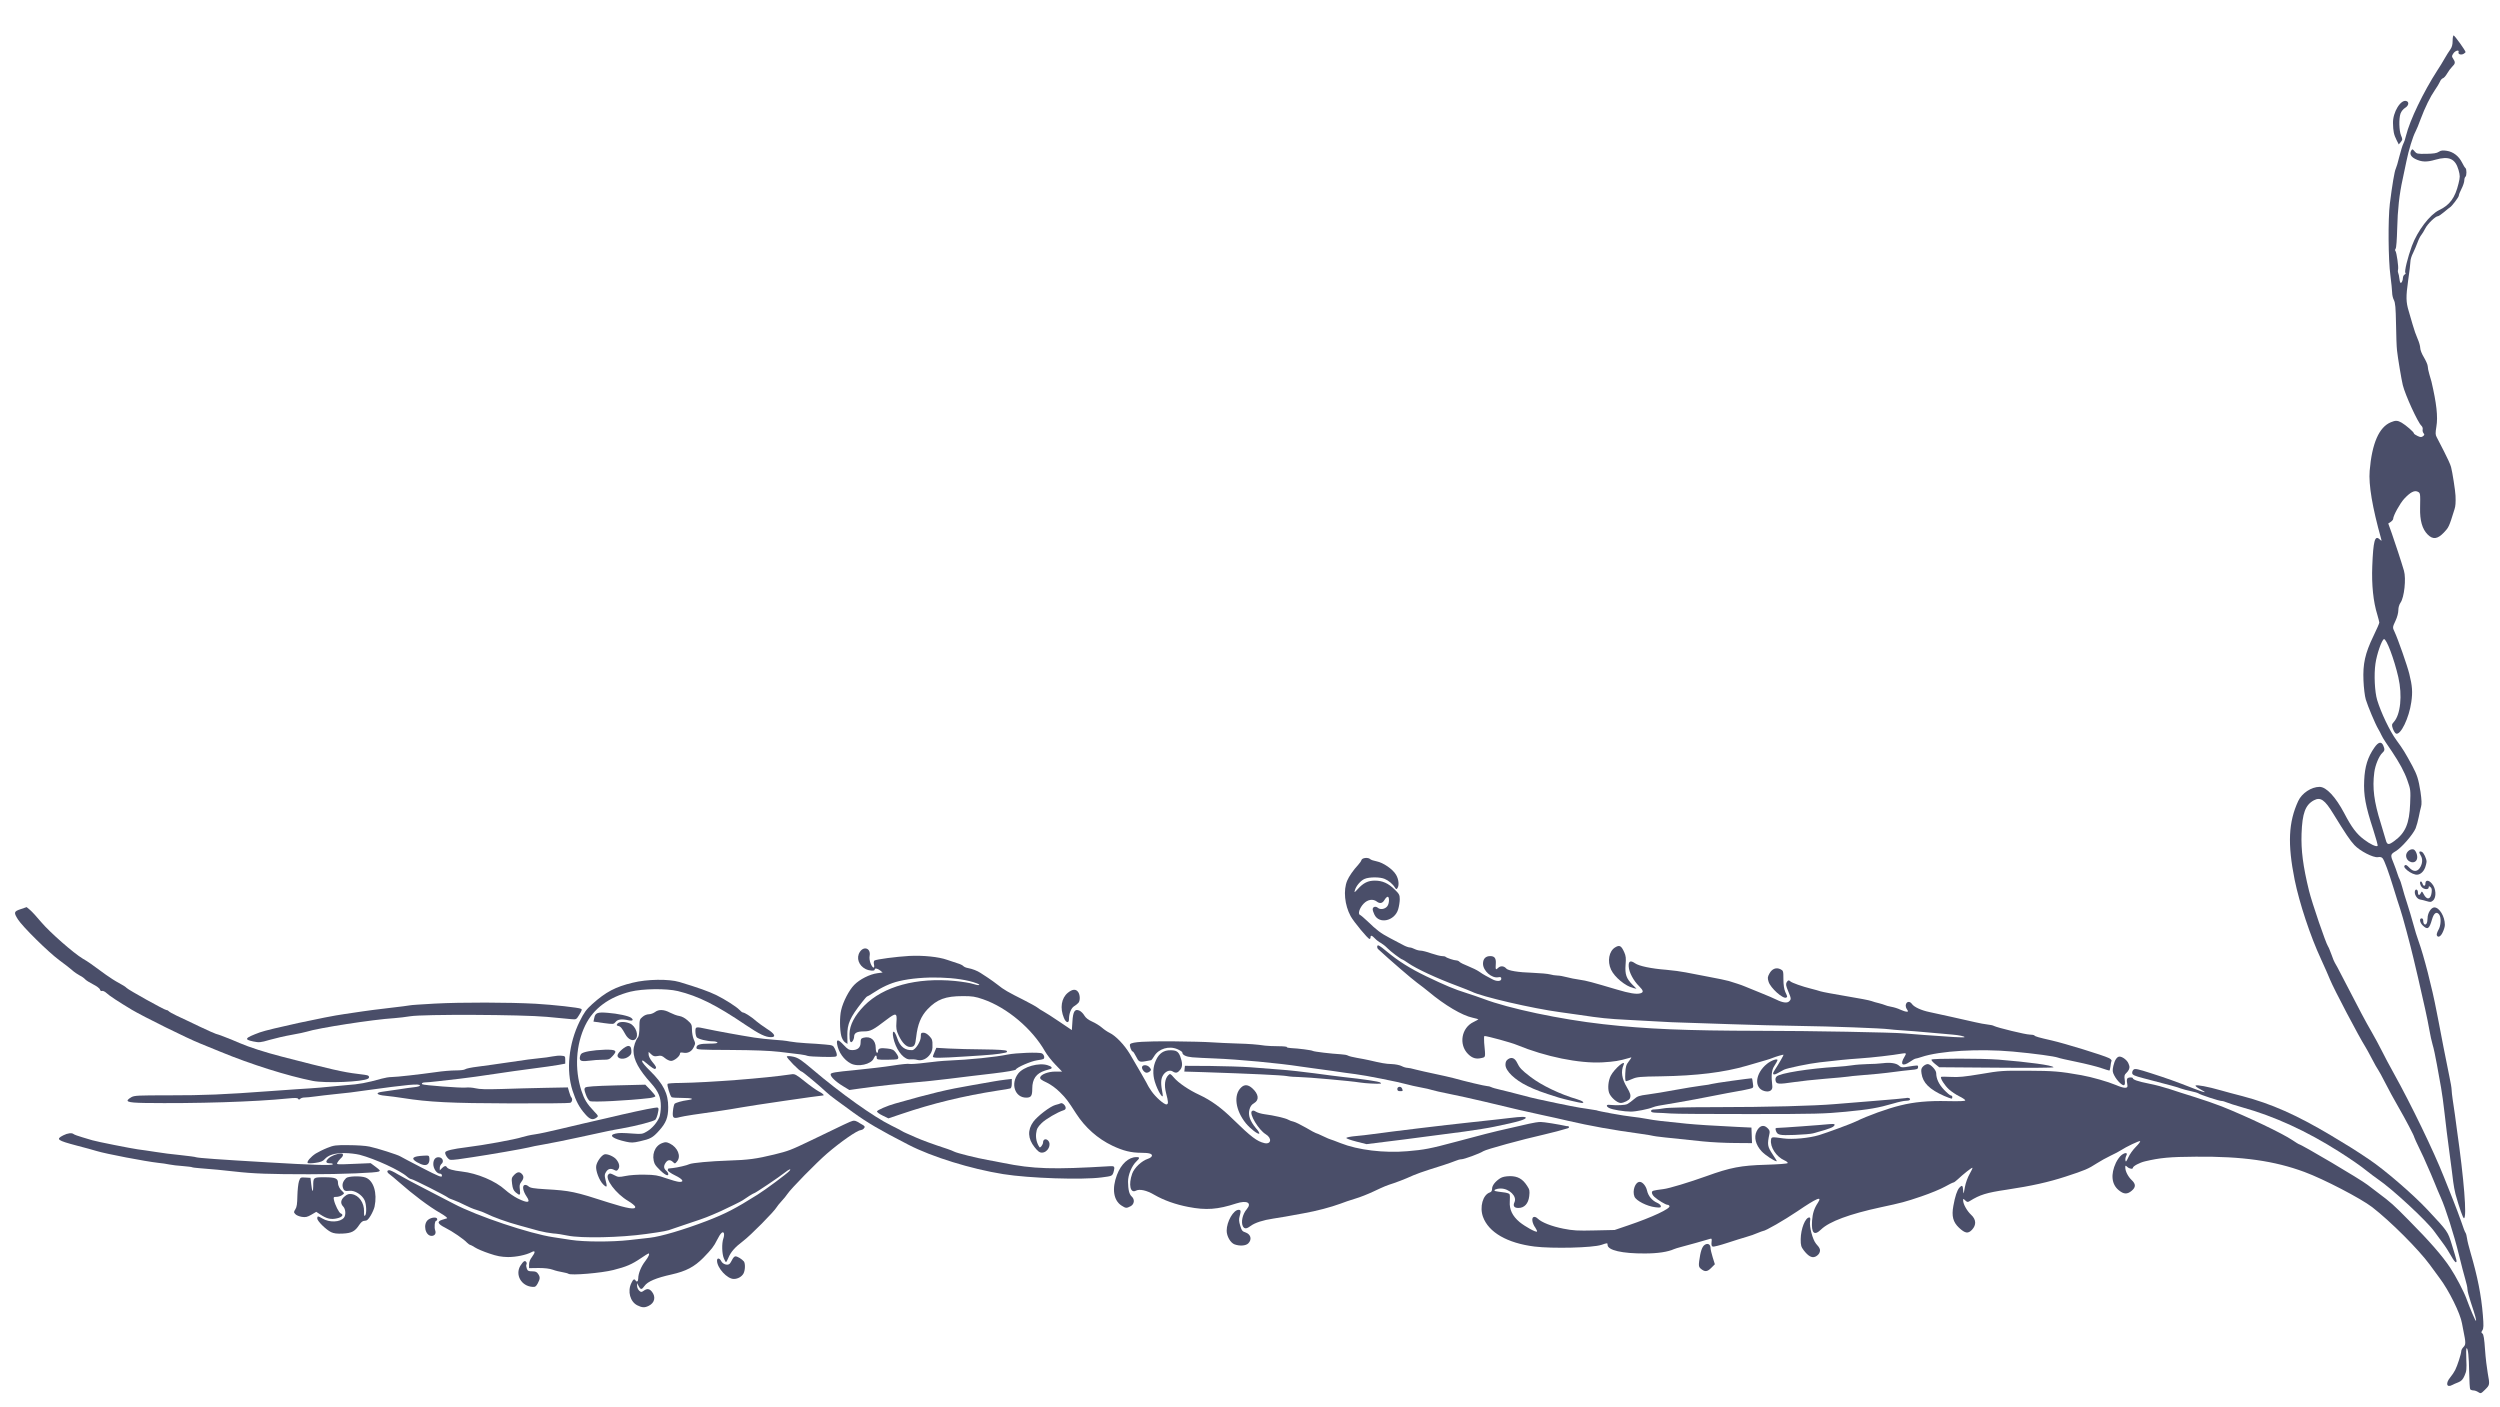 <?xml version="1.0" encoding="utf-8"?>
<!-- Generator: Adobe Illustrator 26.2.1, SVG Export Plug-In . SVG Version: 6.00 Build 0)  -->
<svg version="1.1" id="레이어_1" xmlns="http://www.w3.org/2000/svg" xmlns:xlink="http://www.w3.org/1999/xlink" x="0px"
	 y="0px" viewBox="0 0 1736 977" style="enable-background:new 0 0 1736 977;" xml:space="preserve">
<style type="text/css">
	.st0{fill:#4A4E69;}
</style>
<path class="st0" d="M1725.6,965c-2.8,2.8-3,2.8-4.7,1.7c-1-0.7-2.5-1.2-3.4-1.2s-1.9-0.4-2.2-0.8c-0.3-0.5-0.6-5.7-0.7-11.7
	c-0.2-11.4-0.8-16.8-1.8-16.8c-0.3,0-0.4,3.5-0.2,7.7c0.3,6.7,0.2,8.2-1.2,11.3c-1.2,2.8-2.2,3.8-4.4,4.7c-1.6,0.6-3.4,1.4-4.1,1.8
	c-4,2.2-4.9-1.1-1.4-5.3c1.2-1.4,2.7-3.7,3.4-5.1c1.5-2.9,4.2-11.3,4.2-13.1c0-0.7,0.7-2,1.6-2.9c1.6-1.6,1.6-3-0.1-11.2
	c-0.4-1.9-0.8-4.2-1-5.2c-1.1-6.7-9-22.8-15.6-31.5c-0.8-1-3.7-5.1-6.6-9c-7.8-10.7-27.5-30.4-40.2-40.2c-7.8-6-33.7-19.5-47-24.4
	c-20.8-7.7-43-10.9-75.4-10.6c-18.3,0.1-25,0.8-35.2,3.2c-3.9,0.9-8.5,3.4-8.5,4.5c0,1.1-2.4,0.8-3.9-0.6c-1.3-1.2-1.4-1.1-1.4,0.4
	c0,2.6,1.9,6.3,4.4,8.7c3,2.8,3,5,0,7.5c-3,2.5-5.4,2.5-8.9-0.4c-5-4-5.8-11-2-19.1c1-2.1,2.8-4.6,4.1-5.5c2.7-1.9,4.3-1.5,3,0.8
	c-0.4,0.8-0.7,2.2-0.5,3.1c0.2,1.3,0.6,0.9,2-2.1c0.9-2.1,3.2-5.3,5.2-7.3c1.9-1.9,3.3-3.7,3-4c-0.5-0.5-10,4.1-13.3,6.3
	c-1.1,0.7-4.3,2.5-7.2,3.8c-2.9,1.4-7.1,3.7-9.4,5.2c-6.2,4-8.3,4.9-21.8,9.3c-12,3.9-23.6,6.5-40.9,9.1
	c-14.2,2.1-18.6,3.5-25.7,7.9c-1.4,0.9-1.8,0.8-3.1-0.4c-1.5-1.4-1.5-1.4-1.5,0c0,2.5,2.7,7.3,5.5,9.9c3.6,3.3,3.8,7.1,0.6,10.5
	c-2.7,2.8-4.7,2.5-9-1.5c-4.1-3.9-5.2-8-3.9-15.1c1.2-6.7,2.6-10.9,4.2-12.7c1.8-2,2.4-1.7,2.6,1.8c0.2,3.1,0.3,3,1.2-2.1
	c0.5-2.9,2-7,3.3-9.2c1.3-2.2,2.1-4.1,2-4.3c-0.4-0.4-6.6,4.6-10.1,7.9c-1.3,1.2-2.7,2.3-3.1,2.3c-0.4,0-3.1,1.3-5.9,2.9
	c-2.8,1.6-10.3,4.7-16.5,6.8c-11.2,3.8-13.5,4.4-28,7.5c-21.8,4.7-35.8,9.9-41.5,15.4c-4.8,4.7-6.9,2.7-6.3-6
	c0.4-5.2,1.4-8.5,4.1-12.6c3.1-4.8-0.6-3.3-14.3,6c-9.2,6.2-22.2,13.7-23.9,13.7c-0.3,0-2,0.7-3.8,1.4c-1.7,0.8-5.2,2-7.7,2.7
	c-2.5,0.7-8.5,2.6-13.4,4.2c-4.9,1.6-9.4,2.8-10,2.5c-0.8-0.3-1-1.2-0.8-3.1c0.3-2.2,0.1-2.6-0.9-2.3c-2,0.7-17.6,5-20.7,5.8
	c-1.7,0.4-3.7,1.1-4.5,1.4c-4.2,1.9-11.2,3-20.2,3c-15.6,0.1-25.9-2.2-25.9-6c0-1.4-0.1-1.4-4.2,0c-6.2,2.1-34.1,2.7-46.5,1.2
	c-19.1-2.4-31.9-9.9-35.8-20.6c-2.5-6.9-0.1-15.4,4.8-17c1-0.3,1.5-1.2,1.5-2.5c0-2.3,2.2-5.1,5.6-7.3c1.6-1,3.6-1.4,6.8-1.5
	c5.4,0,8.8,1.9,11.9,6.7c1.8,2.7,1.9,3.5,1.5,7.2c-0.6,5.2-3.4,8.2-7.5,8.2c-3,0-4-1.4-2.7-4.1c1.8-4-3.7-9.4-9.6-9.4
	c-3.1,0-5.6,1.2-3.7,1.8c0.6,0.2,2.9,0.5,5.2,0.8c2.2,0.2,4.3,0.8,4.6,1.3c0.3,0.5,0.4,2.8,0.2,5.1c-0.4,5.5,1.8,10.1,6.8,14.3
	c4.1,3.3,11.4,7.3,12.1,6.6c0.2-0.2-0.3-1.4-1.1-2.6c-2.2-3-2.9-6.8-1.3-7.5c0.8-0.3,1.9,0.1,2.9,1.1c2.8,2.7,9.8,5.4,17.9,7
	c6.6,1.3,9.8,1.5,21.6,1.2l13.9-0.3l9.4-3.2c16.8-5.7,29.3-11.6,28.7-13.4c-0.2-0.5-0.8-0.9-1.4-0.9c-1.3,0-6.7-3.3-9.1-5.5
	c-0.9-0.8-1.7-2.1-1.7-2.9c0-1.4,0.4-1.5,8-2.5c4.1-0.5,17.9-4.7,29.9-9c16.6-6,23.9-7.4,41.2-7.9c9-0.3,15-0.7,15.2-1.2
	c0.1-0.4-0.8-1.2-2.2-1.8c-5.7-2.5-10.2-9.3-9.4-14.4c0.3-2,0.5-2,8.5-0.9c6.4,0.9,18-0.2,24.9-2.3c5.6-1.7,22.1-7.8,25.4-9.4
	c8.6-4.2,22-9,31-11.2c9.6-2.4,19.5-3.3,32.7-3c8.5,0.2,12.4,0,12.4-0.5c0-0.4-1.8-1.7-4.1-2.8c-2.3-1.1-5.5-3.3-7.2-4.8
	c-3-2.7-6.3-7.9-5.5-8.7c0.2-0.2,3.3-0.2,6.9,0c5.2,0.3,9.3-0.1,20.7-2c13.4-2.3,15.2-2.4,32.6-2.3c17.6,0.1,22.1,0.4,37.2,3.1
	c7.3,1.3,18.4,4.5,23.9,6.8c5.8,2.5,8.5,2.6,8.1,0.3c-0.8-4.5-0.5-5.2,1.6-5.5c1.1-0.1,2.1,0.1,2.1,0.4c0,1.1,3.4,2.3,11.4,3.9
	c4.2,0.8,10.5,2.5,14.1,3.7c3.5,1.2,11.4,3.7,17.5,5.6c6.1,1.9,14.5,4.8,18.8,6.5c18,7.2,42.1,18.7,49.2,23.5
	c2.2,1.5,4.2,2.7,4.3,2.7c1.5,0,43,24.5,47.8,28.3c2,1.6,5.4,4.1,7.5,5.7c8.4,6.3,10.3,7.9,21.4,19.2c13.8,13.9,23.1,24.5,28.4,32.6
	c4,6,9.6,16.8,11.3,21.5c2.5,6.9,6.3,15.7,6.6,15.4c0.4-0.4-0.3-3.1-3.7-13.3c-1.2-3.6-2.2-7.5-2.2-8.7c0-1.2-0.7-4.3-1.5-6.9
	c-0.8-2.6-2.8-10.4-4.5-17.3c-3.2-13.2-9.2-32.1-12.5-39.4c-1.1-2.4-3.1-7.2-4.5-10.7c-1.4-3.5-3.4-8.1-4.4-10.3
	c-1-2.2-1.9-4.2-1.9-4.3c0-0.2-1.7-3.9-3.8-8.2s-3.8-8.1-3.8-8.3c0-0.9-6.3-12.9-11-21c-2.9-5-7-12.5-9.2-16.9
	c-2.2-4.3-4.4-8.4-4.9-9s-2.5-4.1-4.4-7.8c-1.9-3.7-4-7.4-4.5-8.2c-4.5-7.1-22-40.4-24.5-46.6c-1.4-3.4-3.5-8.2-6.3-14.3
	c-7.4-15.9-15-38.9-18.3-55.1c-5-25-4.3-40,2.5-54.7c2.5-5.4,9.1-9.8,14.8-9.8c4.7,0,11.2,7,17.2,18.4c5,9.6,8.5,14.3,13.6,18.1
	c4.3,3.3,8.6,5.3,9.5,4.5c0.3-0.3-1.1-5.3-3-11.2c-5.4-16.6-6.8-24-6.3-34.3c0.4-9.6,2.5-16.3,7.1-22.8c2.7-3.9,4.8-4.4,6.1-1.5
	c1.2,2.7,1.1,3.7-0.6,5.2c-2.3,2.1-5,8.6-5.6,13.6c-1.4,10.7-0.2,20.3,4.5,35.2c1.4,4.5,2.9,9.7,3.4,11.4c1,3.8,1.9,4,6,1
	c7.7-5.6,10.5-12.1,11-25.9c0.4-9.4,0.3-10-1.9-16.2c-2.1-6-5.5-12.2-10.7-20c-1.2-1.8-3.2-4.7-4.4-6.5c-1.2-1.8-2.6-4.1-3-5.1
	c-0.4-1-1.4-2.8-2.1-4c-2-3.3-7.3-15.9-8.7-20.6c-0.7-2.3-1.4-8.2-1.6-13.1c-0.5-11.6,1.1-18.9,6.9-30.9c2.3-4.7,4.1-8.9,4.1-9.4
	c0-0.5-0.7-3-1.4-5.5c-2.8-8.9-4-20.7-3.5-33.7c0.7-17.6,1.8-21.6,5-18.7c1.6,1.4,1.6,1.4,1.2-0.1c-6.2-22.2-8.8-37.7-8-47.4
	c1.6-19.1,6.5-30.3,14.7-33.7c3.3-1.4,4.7-1.3,7.5,0.3c2.8,1.6,8.5,6.5,8.5,7.4c0,0.4,1.2,1.2,2.5,1.8c2.1,1,2.7,1,3.8,0.2
	c1.1-0.8,1.2-1.2,0.4-2.1c-0.5-0.6-0.8-1.8-0.6-2.6c0.2-0.8-0.2-2-0.9-2.6c-2.5-2.3-11.2-21.3-12.9-28.2c-0.9-3.7-3.5-19.1-4-24
	c-0.3-2.3-0.6-10.6-0.7-18.4c-0.2-11.3-0.5-14.8-1.5-16.7c-0.7-1.3-1.2-3.6-1.2-5.2c0-1.6-0.6-6.9-1.2-11.8
	c-1.5-10.8-1.7-39.2-0.4-49.8c1.6-12.9,3.3-22.9,4.1-24.3c0.4-0.8,1.6-4.6,2.5-8.5c1-3.9,2.2-7.9,2.8-9c0.6-1.1,1.4-3.5,1.8-5.4
	c2.7-10.9,12.1-30.4,21.7-45.3c1.6-2.4,3.9-6.1,5.1-8.3s3-4.9,3.9-6.2c1.2-1.7,1.7-3.4,1.7-6.1c0-2.1,0.3-3.8,0.7-3.8
	c0.7,0,8.3,10.6,8.3,11.6c0,0.2-0.7,0.7-1.4,1.2c-1.8,1-4,0.2-3.5-1.2c0.7-1.9-2.3-1.1-3.6,0.9c-1.2,1.8-1.2,2.1-0.1,3.7
	c1.6,2.4,1.5,3.4-0.7,5.5c-1,1-2.6,3.1-3.5,4.7c-0.9,1.6-2.2,3.1-2.9,3.3c-0.7,0.2-1.7,1.3-2.1,2.4c-0.5,1.1-2,3.7-3.5,5.8
	c-3.2,4.6-6.9,12.1-10,20.4c-1.2,3.4-2.8,7.2-3.5,8.5c-1.9,3.6-4.8,13.1-6.3,20.6c-0.8,3.7-1.9,9.3-2.6,12.4
	c-2.3,10.3-3.5,21.3-3.8,34.4c-0.2,7.5-0.6,13.4-1.1,13.9c-0.4,0.5-0.5,1.3-0.1,1.6c0.8,0.9,2.3,11.4,1.8,12.8
	c-0.2,0.6-0.2,1.6,0.1,2.4c0.3,0.7,0.7,2.5,0.8,3.8c0.1,1.4,0.5,2.7,0.7,3c0.7,0.7,1.8-1.5,1.8-3.4c0-0.9,0.6-2,1.2-2.3
	c0.7-0.4,0.9-0.9,0.5-1.2c-0.9-0.5,1.6-10.7,4.5-18.6c3.9-10.6,12.5-21.8,18.9-24.9c7.4-3.5,11.1-8.5,13.5-18.5
	c1.1-4.6,1.1-5.3,0-9.4c-2.3-7.9-6.6-9.8-16.1-7.1c-6.1,1.8-9.6,1.6-13.9-0.5c-3.3-1.7-4.2-3.7-2.7-6.1c0.6-0.9,0.9-0.8,2.2,0.8
	c1.4,1.7,1.9,1.8,8.2,1.7c4.9-0.1,7.2-0.4,8.6-1.4c1.5-1,2.8-1.1,5.5-0.7c4.5,0.7,8.3,3.6,10.6,8.1c0.9,1.9,2,3.6,2.4,3.9
	c0.9,0.6,0.9,5.4,0,6c-0.4,0.3-0.8,1.4-0.8,2.5c0,1.1-0.8,3.7-1.9,5.8s-1.9,4.2-1.9,4.8c0,1.1-5.1,7.7-6.2,8.2
	c-0.3,0.1-2.1,1.6-4,3.2c-1.9,1.6-3.8,2.9-4.3,2.9c-1.7,0-7.2,5.3-8.8,8.5c-0.9,1.7-2.1,3.8-2.8,4.6c-0.7,0.8-1.9,3.2-2.6,5.2
	c-0.7,2.1-2.2,5.3-3.1,7.3c-1,1.9-1.8,4.5-1.8,5.8c0,1.2-0.7,7.2-1.6,13.3c-1.6,11.3-1.5,15,0.4,21.2c0.6,1.9,1.8,6.1,2.7,9.3
	c0.9,3.3,2.5,7.8,3.5,10c1,2.2,1.8,5.1,1.8,6.3c0,1.3,1.1,4.2,2.6,6.6c1.4,2.4,2.6,5.1,2.6,6.1c0,1,0.5,3.5,1.1,5.5
	c0.6,2.1,1.3,4.4,1.5,5.2c3.5,15,4.6,24.4,3.4,31.3c-0.7,4.3-0.7,5.6,0.2,7.2c0.6,1.1,2.9,5.5,5.1,9.9c2.2,4.3,4.5,9.2,4.9,10.9
	c0.9,3.2,3,16.7,3.1,19.9c0.2,4.8,0,7.3-0.7,9.4c-3.8,12.3-4,12.6-7.4,16.2c-4.4,4.6-7.6,5-11.2,1.4c-3.8-3.8-5.5-9.7-5.3-18.4
	c0.2-10.4,0.2-10.5-1.7-11.4c-2.3-1.1-5.2,0.5-9.3,4.9c-2.9,3.1-7.7,11.8-7.7,14c0,0.5-0.8,1.5-1.7,2.1l-1.7,1.1l2.5,7
	c2.2,6.3,6.6,19.6,8.4,25.8c1.6,5.5,0.2,18.6-2.4,22.2c-0.9,1.3-1.5,3.3-1.5,5.2c0,1.8-0.8,4.9-1.9,7.2c-2.2,4.7-2.2,4.8-0.7,7.9
	c2.2,4.6,8.8,23.4,10.2,29.1c2.1,8.4,2.4,12.7,1.4,19.6c-1.5,10.9-7.4,23.2-10.6,21.9c-0.7-0.3-1.6-1.8-2.2-3.4
	c-0.9-2.6-0.8-3,0.6-4.6c4.7-5.1,6.1-18.4,3.2-31.1c-2.9-12.7-8.3-27-10-26.5c-1.5,0.5-5,10.5-5.9,17.1c-1.1,7.5-0.5,19.6,1.2,25.2
	c2.6,8.6,8.7,21.5,13.4,27.9c4.7,6.4,6,8.6,11,17.8c3.4,6.4,4.3,9.3,5.7,18.1c0.8,5.5,0.9,8.5,0.4,10.2c-0.4,1.3-1.1,4.5-1.6,7.1
	s-1.5,6.2-2.2,8c-1.9,4.4-9.8,13.5-13.9,15.9c-3.7,2.2-3.8,2.6-1.1,9c0.7,1.7,1.7,4.5,2.3,6.4c0.6,1.9,1.3,3.7,1.6,4.1
	c0.3,0.4,1.1,2.8,1.8,5.4c0.7,2.6,2.2,7.8,3.5,11.6c1.3,3.8,3.1,10.2,4.2,14.1c1,3.9,2.7,9.3,3.7,12c3.5,9.6,9.3,31.9,12.5,48.8
	c0.4,2.3,1.1,5.5,1.4,7.1c0.3,1.6,1.8,9.4,3.3,17.2c1.5,7.8,3.4,17.3,4.2,21c0.8,3.7,1.5,7.7,1.5,9c0,1.2,0.4,4.1,0.7,6.4
	s1.1,7.2,1.6,10.9c0.5,3.7,1.1,8.4,1.4,10.5c4.9,34.1,7,60.8,4.9,61.3c-0.7,0.2-3.1-6.8-5.9-16.7c-0.6-2.3-1.3-6.2-1.6-8.6
	c-0.3-2.5-1.4-11.6-2.6-20.2s-2.7-21-3.4-27.4c-0.7-6.4-1.8-14.3-2.4-17.6s-1.9-10.6-2.9-16.1c-1-5.6-2.3-11.8-3-13.9
	c-0.6-2.1-1.7-6.8-2.3-10.5c-1.2-7-3.8-18.7-7.9-36.4c-1.3-5.6-2.6-11.3-3-12.7c-2.1-9-7.7-30-9.3-34.6c-1-3-3.1-9.5-4.6-14.5
	c-3.4-11.1-6.3-19.1-7.6-20.7c-0.6-0.8-1.8-1.1-3.3-0.8c-3.2,0.5-12.5-4.3-16.3-8.4c-3-3.2-6.1-7.8-14.7-21.8
	c-5.9-9.7-8.9-11.7-13.4-9.3c-6,3.2-8.1,9-8.6,23.2c-0.4,11.4,1,22.6,5.2,39.7c2.1,8.5,11.7,36.5,13.2,38.6c0.4,0.5,1.4,3,2.4,5.7
	c0.9,2.7,2,5.2,2.3,5.6c0.3,0.4,2.9,5.1,5.6,10.5c12.3,23.8,15.8,30.4,19.7,37.1c2.3,3.9,5.5,10,7.3,13.5c1.7,3.5,5.5,10.6,8.4,15.8
	c11.8,21.2,27.7,54,34.8,72c1.5,3.9,4.4,11,6.3,15.8c1.9,4.7,4.5,11.7,5.8,15.4c1.2,3.7,2.5,7.1,2.9,7.5c0.3,0.4,0.8,2.1,1,3.8
	s1.3,6,2.4,9.8c4.9,16.7,7.5,29.8,8.6,43.5c0.6,7.3,0.5,9.3-0.3,10.5c-0.9,1.3-0.9,1.7,0,2.3c0.8,0.5,1.3,3.7,1.8,11.2
	c0.4,5.8,1.3,13.1,1.9,16.4C1729,961.7,1728.9,961.7,1725.6,965L1725.6,965z"/>
<path class="st0" d="M1705.3,852.2c-0.4,0-0.8,0.1-0.8,0.3c0,0.2,0.3,0.5,0.8,0.8c0.4,0.3,0.8,0.1,0.8-0.3
	C1706.1,852.5,1705.7,852.2,1705.3,852.2L1705.3,852.2z"/>
<path class="st0" d="M1699.9,338.4c-0.1-2.5-2.2-10.4-3.2-12.5c-0.6-1.2-1.1-2.6-1.1-3.2c0-1.5-4.9-11.3-6.9-13.8
	c-1.6-2.1-1.8-2.1-5.1-1.2c-4.6,1.2-6.7,0.5-10.4-3.2c-4.1-4.2-6.7-5.8-9.2-5.8c-6.8,0-13.5,19.2-12.1,34.9
	c0.7,8.1,4.3,24.6,5.4,24.9c0.7,0.2,0.8-0.3,0.5-1.8c-0.3-1.7,0.4-3.3,3.3-7.7c4.5-6.9,9.2-11.3,13.9-13.1c5.1-1.9,7.6-0.7,10.1,4.7
	c1.7,3.6,1.8,4.5,1.1,7.9c-1.9,9.7,0.7,20,5.1,20c2.1,0,5.2-2.9,6.8-6.6c2.1-4.5,2.8-9.6,2.4-16.6
	C1700.1,342.1,1699.9,339,1699.9,338.4L1699.9,338.4z"/>
<path class="st0" d="M1685.9,283.7c-0.4-1.9-1.3-6.4-2-10.1c-0.7-3.7-1.5-7.1-1.8-7.5c-0.3-0.4-1-2.1-1.5-3.7
	c-0.5-1.7-1.3-3.7-1.9-4.5s-1.5-3.5-2.2-6s-1.6-5.1-2-5.8c-1.4-2.6-2.9-7.7-2.9-9.7c0-1.1-0.4-2.2-0.8-2.5c-0.4-0.3-0.7-1.2-0.6-2.1
	c0.1-1-0.2-1.7-1.1-1.9c-1.1-0.2-1.2,0.2-1,3.4c0.2,2,0.5,6.1,0.8,9.1c0.3,3,0.9,7.6,1.5,10.1c0.6,2.5,1.6,7.2,2.2,10.2
	c1.6,7.6,4.1,14.1,8.3,22.1c3.3,6.3,4.4,7.9,5.9,7.9C1687.4,292.7,1687.1,289.7,1685.9,283.7L1685.9,283.7z"/>
<path class="st0" d="M1659.5,394.7c-1.1-6.8-3.7-16.5-4.5-16.5c-0.9,0-0.9,28.9,0,33.5c0.4,2,0.9,5.1,1.1,7c0.5,3.7,1.5,5.9,2.3,5.1
	c0.5-0.5,1.5-12.2,1.7-20.4C1660.2,401.2,1659.9,397.3,1659.5,394.7L1659.5,394.7z"/>
<path class="st0" d="M1601.6,806c-4.6-2.3-9.8-4.7-11.4-5.3c-1.7-0.6-5.7-2.1-9-3.4c-3.3-1.2-7-2.4-8.2-2.7
	c-1.2-0.2-2.9-0.9-3.8-1.4c-2.4-1.6-36.2-10.5-48.4-12.8c-15.7-2.9-37.5-4.4-63.8-4.3c-31.8,0.1-52.5,1.8-72.4,5.9
	c-5.4,1.1-11.3,2.3-13.2,2.6c-4.8,0.9-12.8,2.8-19,4.7c-2.9,0.8-6.8,2-8.6,2.5c-10.8,3-42.1,12.7-45,13.9c-1.9,0.8-7.9,2.8-13.5,4.6
	c-5.6,1.7-10.8,3.6-11.6,4.1c-0.8,0.5-3.5,1.6-6,2.4c-2.5,0.8-5.5,2-6.7,2.6c-3.7,1.9-17.6,7.3-24.4,9.5c-7,2.3-31.5,11.6-34.5,13.1
	c-1,0.5-3.2,1.3-4.9,1.7c-6.1,1.5-20.3,5.6-21.6,6.3c-0.7,0.4-1.9,0.7-2.7,0.7s-3.4,0.7-5.8,1.5c-2.4,0.8-6.5,2-8.9,2.6
	c-2.5,0.6-7,1.8-10.1,2.6s-7.1,1.8-9,2.2c-1.9,0.4-7.2,1.5-11.8,2.4c-4.6,1-8.3,2.1-8.2,2.5c0.4,1.3,3.3,1.3,5.2,0
	c1-0.6,4.6-1.5,8.1-2c3.5-0.4,8.9-1.4,12.1-2.3c3.2-0.8,8.1-2,10.9-2.5c5.4-1.1,19.5-4.9,30.6-8.3c3.7-1.1,9.3-2.8,12.4-3.7
	c3.1-0.9,6.6-2.1,7.9-2.6c1.2-0.5,6.3-2.4,11.2-4.1c34.6-12.2,35.2-12.5,53.6-19.8c17.4-7,66.7-23.1,78.8-25.9c3.1-0.7,9-2.1,13.1-3
	c29.1-6.9,30.9-7.2,55.9-9.4c14.6-1.3,41.5-1.6,60-0.7c25.7,1.2,57.1,5.9,73.2,10.8c22.2,6.8,31.4,10,42.3,14.3
	c6.8,2.7,13.1,5.3,14,5.6c1.1,0.4,1.7,0.4,1.7-0.1C1610.1,810.5,1606.3,808.3,1601.6,806L1601.6,806z"/>
<path class="st0" d="M1705.4,876.5c-0.4,0.2-1.9-1.8-3.4-4.5s-4.1-6.8-5.9-9.1c-1.7-2.3-4.2-5.7-5.5-7.5c-5.2-7.4-29.6-30-39.6-36.7
	c-1.6-1.1-4.9-3.6-7.2-5.4c-4.6-3.7-10.5-7.8-19.4-13.5c-22.7-14.4-44.9-24.6-67.5-30.9c-4.7-1.3-9.5-2.9-10.7-3.4s-2.7-1-3.6-1
	c-1.7,0-14.8-4.3-16.1-5.3c-0.4-0.3-2.8-1-5.2-1.5s-5.7-1.4-7.1-1.9c-2.5-1-5.6-1.8-25.5-7c-6.5-1.7-7.9-2.3-8.1-3.6
	c-0.1-0.8,0.3-2,1-2.5c1-0.8,2.9-0.4,12.2,2.6c10.9,3.5,16.8,5.6,29.6,10.6c7.9,3.1,9.9,3.3,4.5,0.5c-2.2-1.1-3.6-2.3-3.3-2.6
	c0.7-0.7,8.7,0.8,17.4,3.3c3,0.9,9.9,2.7,15.3,4.1c20,5.3,37.2,12.9,61.1,27.1c11.7,7,16.3,9.8,26.7,16.8
	c10.5,7,30.5,24.2,40.5,34.9c14.3,15.3,14.1,15,17,24.4C1706.2,876.2,1706.2,876,1705.4,876.5L1705.4,876.5z"/>
<path class="st0" d="M1696.3,647.2c-1.4,3.2-3.4,4.2-4.2,2.2c-0.2-0.6,0.3-2.2,1.1-3.6c1.8-2.9,2.1-8.6,0.6-10.7
	c-1.8-2.4-3.7-1.2-5,3.3c-1.9,6.7-3.1,7.5-6.5,4.2c-2-2-2.5-4.9-0.7-4.9c0.7,0,1.1,0.7,1.1,1.8c0,2.2,1.4,3.3,2.3,1.8
	c0.4-0.6,0.7-2.2,0.7-3.7c0-3.6,2.5-7.5,4.7-7.5c3.5,0,7.3,6.3,7.3,12C1697.8,643.2,1697.1,645.5,1696.3,647.2L1696.3,647.2z"/>
<path class="st0" d="M1689.5,625.3c-1.3,1.2-1.9,1.2-4.3,0.5c-1.5-0.5-3.7-1-4.8-1.2c-2.2-0.4-4.2-4-3.4-6.1c0.6-1.5,2-0.7,2,1.1
	c0,2.1,1,2.5,1.9,0.7c0.9-1.6,0.9-1.6,2.1,0.6c2.2,4.3,4.9,3.8,5.5-1c0.3-2.2,0.1-3.2-0.8-3.9c-1-0.8-1.2-0.8-1.2,0.2
	c0,1.7-3.2,1.6-4.8-0.2c-1.3-1.5-1.7-3.9-0.6-3.9c0.4,0,0.8,0.7,1.1,1.5c0.5,2,2,1.9,2,0c0-2.7,2.3-2.7,4.6,0.1
	C1691.6,616.9,1692,623.1,1689.5,625.3L1689.5,625.3z"/>
<path class="st0" d="M1684.1,602.2c-1.3,3.6-4.1,5.7-6.8,5.1c-2.4-0.5-5.5-2.4-7.2-4.4c-0.7-0.9-0.8-1.4-0.2-2
	c0.6-0.6,1.4-0.2,3,1.5c3.1,3.4,6.1,3.1,8-0.7c1.4-2.8,1.4-5.6-0.1-7.9c-1.3-2.1-1-3,0.9-2.3c1.3,0.5,3.4,4.9,3.3,7
	C1685,599.2,1684.5,600.9,1684.1,602.2L1684.1,602.2z"/>
<path class="st0" d="M1678.4,596.3c-1.1,4.4-7.6,2.5-7.6-2.2c0-2.4,2.7-4.8,5-4.3C1677.4,590.1,1679,594,1678.4,596.3L1678.4,596.3z
	"/>
<path class="st0" d="M1675.4,592.7c-2-1.1-3.5,0.8-2.3,2.9c0.7,1.3,1.1,1.4,2.3,0.8C1677.2,595.4,1677.2,593.7,1675.4,592.7
	L1675.4,592.7z"/>
<path class="st0" d="M1670.1,74.9c-1.3,0.8-2.6,2.4-3.2,4c-1.2,3.6-1,11.8,0.4,15.2c1.1,2.6,1.1,2.9-0.2,4.5l-1.4,1.7l-1.5-3
	c-1.9-3.7-2.4-6.3-2.5-11.8c-0.2-7.6,5.5-16.8,9.4-15.3C1673.1,70.9,1672.5,73.5,1670.1,74.9L1670.1,74.9z"/>
<path class="st0" d="M1478.3,742.7c-0.2,0.6-1.1,1.8-1.9,2.5c-1.2,1.1-1.4,2-1,4.6c0.3,2.1,0.2,3.4-0.4,3.7c-1.1,0.7-5-3.1-6.8-6.6
	c-1.3-2.5-1.4-3.4-0.7-6.7c0.9-4,2.5-6.5,4.3-6.5c2.1,0,5.4,2.6,6.2,4.8C1478.9,740.8,1478.9,741,1478.3,742.7L1478.3,742.7z"/>
<path class="st0" d="M1465.5,740.6c-0.2,1.5-0.5,2.8-0.8,2.8c-0.3,0-2.8-0.8-5.8-1.8c-2.9-1-10.5-2.9-16.8-4.2s-12.2-2.6-13.1-3
	c-2.4-0.9-16.1-2.8-31.4-4.2c-23.3-2.1-50.7-0.5-63.4,3.8c-1.8,0.6-3.6,1.1-4,1.1c-0.4,0-2.3,1-4.1,2.3c-5.1,3.5-6.9,1.7-3.6-3.6
	c1.5-2.5,1.3-2.7-1.8-2.2c-6.1,1.1-20.6,2.8-29.8,3.4c-8.8,0.6-15.1,1.3-27.4,2.7c-7.1,0.8-22.6,4-24.7,5.1c-1.1,0.6-3,1.7-4.4,2.4
	c-2.8,1.6-4,1-2.5-1.4c3.9-6.1,6.8-11.2,6.6-11.4c-0.2-0.2-5.4,1.3-8.1,2.4c-1.3,0.6-3.8,1.3-17.6,5.3c-15.9,4.6-34.6,6.9-59.5,7.3
	c-14.4,0.2-16.6,0.4-19.8,1.8c-2,0.9-4,1.6-4.4,1.6c-0.5,0-0.7-2.1-0.5-5.5c0.2-4.7,0.6-5.9,2.5-8.4c2.2-2.9,2.2-2.9,0.4-2.3
	c-7.2,2.1-10.4,2.6-18.7,3.1c-16.1,0.9-39.6-3.9-59.5-12.1c-3.7-1.6-20.6-6.2-22.5-6.2c-0.3,0-0.4,2.1-0.2,4.7
	c1,10.5,1.1,9.9-1.9,10.6c-3.7,0.9-6.4,0.1-9.3-2.8c-6.6-6.6-4.6-18.2,3.8-22.2c1.9-0.9,3.4-1.8,3.4-1.9c0-0.1-1.8-0.6-4-1.1
	c-7.2-1.5-19.4-8.7-30.6-18.1c-1.8-1.5-5.4-4.3-8-6.2c-3.7-2.7-18.9-15.8-27-23.3c-0.6-0.5-0.8-1.5-0.6-2.2c0.4-1,1.5-0.4,6.3,3.6
	c8.3,6.9,16.4,12,27.6,17.4c13.3,6.4,19.8,9.1,27.8,11.6c3.7,1.2,9.1,3,12,4.1c17.5,6.7,53.6,14.3,83.2,17.6
	c30.1,3.4,56.8,4.5,108.9,4.6c34.9,0,92.7,1.1,100,1.8c2.8,0.3,21.9,1.7,34.3,2.5c4.2,0.3,7.7,0.3,7.7,0.1c0-0.6-3.8-1.4-8.6-1.8
	c-2.1-0.2-9.1-0.8-15.8-1.4c-6.6-0.6-14.9-1.3-18.6-1.5c-3.6-0.2-7.8-0.6-9.4-0.8c-5.2-0.7-40.1-2-62.8-2.3
	c-12.4-0.2-33.6-0.7-47.2-1.2c-13.6-0.5-28.5-1-33-1.1c-4.5-0.1-11.8-0.4-16.1-0.7c-4.3-0.2-14.3-0.8-22.1-1.2
	c-14.1-0.7-19.5-1.3-33.4-3.4c-3.9-0.6-10-1.4-13.5-1.9c-19.6-2.6-55.1-10.9-61.7-14.3c-0.8-0.4-5.3-2.2-10.1-4
	c-14.5-5.4-28.4-11.9-34-15.8c-2-1.4-3.8-2.5-4-2.5c-0.9,0-8.4-5.7-10.5-7.9c-1.2-1.3-3.3-2.9-4.5-3.6c-1.2-0.6-3.1-2-4.1-3.1
	c-2.1-2.2-3.1-2.5-3.1-0.8c0,0.6-0.3,1.1-0.7,1.1c-1.1,0-10.9-11.8-13.1-15.8c-4.2-7.7-5.2-18.1-2.4-24.7c1.2-2.9,4.4-7.5,7.5-10.8
	c1.1-1.2,2.2-2.7,2.4-3.5c0.5-1.6,4.7-2,6.1-0.6c0.5,0.5,2.4,1.1,4.4,1.5c4.6,0.9,11.2,5.4,13.5,9.3c1.9,3.2,2.3,7.4,1,9.3
	c-0.7,1-0.9,0.9-1.7-0.3c-1.5-2.5-4.5-5-7.2-6.1c-3.2-1.4-10.7-1.4-13.9,0c-2.7,1.1-6,4.9-6.8,8c-0.5,1.7-0.3,1.6,2-0.9
	c3.9-4.3,7.1-5.9,11.9-5.9c5.2,0,9.3,1.8,13.8,6.2c3.1,3,3.5,3.8,3.5,6.7c0,1.8-0.5,5-1.1,7c-2.4,8.1-13.2,10.6-16.5,3.7
	c-0.7-1.4-1.2-3-1.2-3.7c0-1.8,2.1-2.3,3.6-1c1.7,1.5,5.1,0.9,6.6-1.2c1.4-1.9,1.5-6.5,0.2-6.5c-0.5,0-1.5,1-2.2,2.2
	c-1.4,2.4-3.2,2.8-5.4,1.1c-2.7-2-6.3-1.4-9.1,1.5c-2.8,2.9-4.2,7.2-2.5,7.8c0.5,0.2,2.9,2.2,5.3,4.5c6.3,6.1,9,8.2,15.5,11.6
	c3.2,1.7,7.3,3.8,9.1,4.8c1.8,1,3.9,1.7,4.6,1.7c0.7,0,2.3,0.5,3.4,1.1c1.2,0.6,3,1.1,4.1,1.1c1.1,0,4.4,0.8,7.4,1.9
	c3,1,6.4,1.9,7.5,1.9c1.1,0,2.2,0.2,2.5,0.5c0.8,0.8,5.9,2.5,7.5,2.5c0.8,0,1.8,0.5,2.2,1c0.5,0.6,3.2,1.9,6,3
	c2.8,1.1,6.2,2.8,7.5,3.7c1.3,1,3.4,2.2,4.6,2.9c1.2,0.6,3.3,1.7,4.5,2.4c3.2,1.8,6.4,1.6,6.4-0.2c0-1.2-0.4-1.4-2.1-1.1
	c-4.5,0.9-10.6-4.5-10.6-9.4c0-3.4,1.8-5.3,5-5.3c3,0,4.1,1.5,3.9,5c-0.3,4.5-0.1,4.9,1.6,3.2c1.6-1.6,4.1-1.4,5.6,0.4
	c1.2,1.5,8.3,2.7,18.4,3c5.2,0.2,10.6,0.7,12,1.1c1.4,0.4,3.8,0.8,5.1,0.8s4.3,0.5,6.4,1.1c2.1,0.6,6.2,1.4,9.1,1.8
	c4.9,0.7,8.2,1.6,26.1,6.9c8.4,2.5,13.2,3.3,15.9,2.6c2.6-0.7,2.4-1.9-0.7-5c-3.8-3.7-7-9.6-7.2-13.5c-0.3-3.9,1.1-4.7,4.4-2.4
	c2.7,1.9,11.2,3.7,21.6,4.5c4.5,0.4,10.6,1.2,13.5,1.8c2.9,0.6,10.1,2,16.1,3.1c6,1.1,12.2,2.4,13.9,2.9s4.3,1.4,6,1.9
	c1.7,0.5,4,1.4,5.2,1.9s6.1,2.5,10.8,4.4c4.7,1.9,9.7,4,11.2,4.8c4.2,2.1,7.4,2.5,8.7,1.1c1.5-1.5,1.5-1.8-0.7-7.1
	c-1.5-3.5-1.7-4.8-1.1-6c0.9-1.6,1.6-1.8,2.7-0.7c0.9,0.9,8.4,3.6,14.2,5c2.5,0.6,5.5,1.5,6.8,1.9c1.2,0.4,9.2,1.9,17.6,3.3
	c8.5,1.4,16.4,2.9,17.6,3.4s3.6,1.1,5.2,1.5s3.5,1,4.2,1.3c0.6,0.3,2.6,0.9,4.4,1.2c1.8,0.3,4.7,1.2,6.3,2c1.7,0.8,3.7,1.4,4.4,1.4
	c1.2,0,1.2-0.1,0.1-1.8c-2.3-3.6,1.1-7,3.6-3.5c1.5,2.1,6.4,4.4,12.3,5.6c6,1.3,23.8,5.2,31.5,7c2.9,0.7,6.8,1.4,8.6,1.6
	c1.9,0.2,3.9,0.6,4.5,1c2.3,1.2,22,6,24.8,6c1.6,0,3,0.3,3.3,0.6c0.4,0.7,2.9,1.4,12.1,3.5c9.1,2.1,35.5,10.2,39.6,12.2
	c1.1,0.5,2,1.4,1.9,1.9C1465.9,737.4,1465.7,739.1,1465.5,740.6L1465.5,740.6z"/>
<path class="st0" d="M948.8,644.6c-3.4-4.5-3.3-4.4-3.3-3.1c0,1.1,5.9,8.3,6,7.3C951.5,648.4,950.3,646.6,948.8,644.6z"/>
<path class="st0" d="M1386.4,741.4l-39.8-0.3l-2.9-2.3c-1.6-1.3-2.7-2.6-2.5-3c0.6-0.9,34.9-0.9,46.5,0c21,1.7,37.4,3.9,38.3,5.3
	C1426.1,741.5,1408.3,741.6,1386.4,741.4L1386.4,741.4z"/>
<path class="st0" d="M1355.1,762.9c-0.4,0-2.7-0.9-5.1-1.9c-10.2-4.5-14.8-9.1-15.7-15.6c-0.4-2.7-0.2-3.6,1.1-4.9
	c0.9-0.9,2.3-1.6,3.2-1.6c2,0,5.9,4.1,5.9,6.3c0,3.8,1.8,7.7,5.4,11.5c2.1,2.2,4.2,4,4.8,4c0.6,0,1,0.5,1,1.1
	S1355.5,762.9,1355.1,762.9z"/>
<path class="st0" d="M1326.7,743c-2.8,0.3-7.8,0.8-11.1,1.3c-6.5,0.9-16.4,1.9-24.8,2.5c-2.9,0.2-6.3,0.6-7.5,0.8s-8.5,0.9-16.1,1.5
	s-17.2,1.7-21.3,2.3c-10.9,1.6-12.3,1.5-12.9-0.8c-0.3-1.3-0.1-2.3,0.7-3.1c2.3-2.3,22.4-5.5,41.8-6.7c3.5-0.2,8.4-0.7,10.9-1.1
	c2.5-0.4,7.2-0.7,10.5-0.8c3.3,0,8-0.3,10.5-0.6c5.4-0.7,9.6,0,11.4,1.8c1,1,2,1.2,4.2,0.9c9.5-1.5,8.9-1.5,8.9,0.1
	C1331.8,742.4,1331.2,742.6,1326.7,743z"/>
<path class="st0" d="M1326,763.9c-0.3,0.3-1.5,0.5-2.7,0.5s-5,0.8-8.3,1.8c-11,3.2-16.9,4.2-33.4,5.8c-14.6,1.4-21.2,1.6-66.1,1.6
	c-27.4,0-52.4-0.1-55.5-0.4c-3.1-0.2-7.4-0.5-9.6-0.5c-3-0.1-3.9-0.4-3.9-1.2c0-0.8,0.8-1.1,2.5-1.1c1.4,0,4.3-0.4,6.6-0.8
	c2.5-0.5,16.5-0.8,35.9-0.8c35.8,0,68.4-0.9,82.5-2.1c5.2-0.4,17.9-1.5,28.3-2.3c10.4-0.8,19.9-1.7,21.1-1.9
	C1325.5,762,1327.1,762.9,1326,763.9L1326,763.9z"/>
<path class="st0" d="M1272.9,782.4c-0.6,0.5-3.4,1.6-6.2,2.4c-2.8,0.8-6.2,1.8-7.7,2.2c-1.4,0.4-7.2,0.9-12.8,1.1
	c-10.8,0.4-12.1,0.1-13.1-3.2c-0.4-1.5-0.2-1.7,1.6-1.7c2.3,0,29.9-2,35.7-2.6C1274.2,780.2,1274.9,780.8,1272.9,782.4L1272.9,782.4
	z"/>
<path class="st0" d="M1263.3,870.2c-0.5,1-1.8,2.1-2.9,2.5c-2.4,0.9-4.8-0.5-7.9-4.5c-1.8-2.4-2.1-3.4-2.1-7.7
	c0.1-7.3,3.2-15.1,6-15.1c0.7,0,0.8,0.8,0.5,2.6c-0.6,3.8,1.8,12.9,4.2,15.7C1264,866.8,1264.3,868.1,1263.3,870.2z"/>
<path class="st0" d="M1240.4,692.7c-2.1,1.3-11-6.6-12.3-11c-0.8-2.6-0.7-3.3,0.6-5.7c1.8-3.3,4.7-4.4,7.6-3c2,1,2.1,1.2,2.1,7
	c0,4,0.5,6.9,1.3,8.8C1241.2,692,1241.3,692.2,1240.4,692.7L1240.4,692.7z"/>
<path class="st0" d="M1233.8,806.4c-1.6,0-8.1-4.3-10.5-6.9c-4.2-4.5-5.5-9.8-3.5-13.9c1.9-3.9,4.8-4.9,7.4-2.4
	c1.6,1.5,1.9,2.3,1.5,4.1c-1.6,7.5-1.4,8.8,2.1,14.1C1232.7,804.2,1234,806.4,1233.8,806.4z"/>
<path class="st0" d="M1232.2,740c-2,2.9-2.4,6.8-1.5,14.3c0.3,2.9-2.1,4.3-5.6,3.3c-7.3-2.1-6.3-12.2,1.8-18.8
	c3.1-2.5,7.5-4,7.4-2.6C1234.2,736.6,1233.3,738.4,1232.2,740L1232.2,740z"/>
<path class="st0" d="M1214.9,756.1c-1.5,0.4-5.1,1.1-8,1.6s-11,2-18,3.4c-7,1.4-17.6,3.4-23.6,4.4c-6,1-12.1,2.1-13.5,2.3
	c-1.4,0.3-3.3,0.7-4.1,1.1c-3.1,1.3-11.7,3-15.2,3c-4.7,0-12.8-1.3-15.1-2.5c-2.2-1.1-2.1-2.5,0.1-2.2c5.3,0.5,11.1,0.3,12.6-0.6
	c1-0.5,3-2,4.5-3.3c2.4-2.1,3.5-2.5,9.7-3.3c3.9-0.5,12.3-1.9,18.7-3.1c6.4-1.2,14.6-2.5,18.3-3c3.7-0.4,6.9-1,7.3-1.2
	c0.7-0.4,27.8-4.2,28-3.9c0.1,0.1,0.4,1.7,0.6,3.4C1217.7,755.4,1217.6,755.4,1214.9,756.1L1214.9,756.1z"/>
<path class="st0" d="M1204.9,793.7c-6.3,0-16.4-0.5-22.3-1.1c-25.8-2.6-33.4-3.5-34.4-3.8c-0.6-0.2-4.6-0.9-9-1.5
	c-19.2-2.6-35.2-5.5-50.3-9c-4.3-1-12.6-2.9-18.4-4.1c-11.2-2.4-18-4-40.1-9.3c-7.6-1.8-18.4-4.2-24-5.3c-5.5-1.1-10.9-2.3-12-2.7
	c-1-0.4-4.6-1.2-7.9-1.8c-3.3-0.6-7.7-1.6-9.8-2.2c-5.6-1.6-28.7-6.2-35.4-7c-3.2-0.4-10.6-1.4-16.4-2.3c-5.8-0.8-12-1.7-13.9-1.9
	c-1.9-0.2-5.4-0.7-7.9-1.1c-14.8-2.3-43.6-5-59.6-5.6c-6-0.2-13-0.6-15.6-0.8c-4.4-0.4-6.9-1.6-6.9-3.4c0-0.4-1.5-1.4-3.3-2.2
	c-5.9-2.6-13.2-0.4-16.3,4.9c-0.8,1.4-1.8,2.6-2,2.7c-0.3,0-2,0.3-3.8,0.7c-4.3,0.8-4.9,0.5-6.8-3.4c-0.9-1.8-1.9-3.3-2.2-3.3
	c-1,0-2.6-4.5-1.8-5.2c1.6-1.5,10.3-2,29.2-1.9c11.1,0.1,23.5,0.4,27.4,0.7c3.9,0.3,11.7,0.6,17.2,0.8c9.7,0.3,13.4,0.6,19.9,1.5
	c1.7,0.2,5.8,0.4,9.2,0.4c3.4,0,6.1,0.3,5.9,0.6c-0.2,0.3,1.1,0.6,2.8,0.7c4.9,0.2,14.4,1.4,15.3,2c0.9,0.5,12.4,1.9,19.4,2.3
	c2.1,0.1,4.3,0.5,4.9,0.9s3.4,1.1,6.3,1.6s6.6,1.2,8.3,1.6c8.6,2,11.6,2.6,15.8,2.7c2.5,0.1,5.6,0.7,6.9,1.4
	c1.3,0.7,3.1,1.2,3.9,1.2s3.5,0.5,5.8,1.2c2.4,0.6,8.4,2,13.3,3c5,1,10.7,2.4,12.8,2.9c8.2,2.3,22.2,5.6,23.6,5.6
	c0.8,0,2.1,0.3,2.8,0.7c0.7,0.4,3.5,1.2,6.2,1.8c2.7,0.6,8.9,2.2,13.9,3.5c4.9,1.3,10.3,2.7,12,3c21.2,4.6,28.7,6,34.1,6.7
	c3.5,0.5,6.6,1,6.9,1.1c1,0.6,19.2,3.9,24.3,4.4c2.9,0.3,7.8,1,10.9,1.6c5.2,1,10.4,1.6,27.4,3.3c7.3,0.7,18.1,1.4,34.5,2.2
	l10.5,0.5l0.2,5.4l0.2,5.4L1204.9,793.7L1204.9,793.7z"/>
<path class="st0" d="M1188.2,880.5c-2.8,2.8-4.5,2.8-7.4,0.3c-1.1-1-1.3-1.9-0.9-5c0.9-6.8,2-10.2,3.9-11.4c2.1-1.4,4-0.3,4,2.3
	c0,0.9,0.7,3.8,1.5,6.4l1.5,4.8L1188.2,880.5z"/>
<path class="st0" d="M1149.4,838.3c-5.8-0.7-13.2-4.5-14.4-7.3c-1.7-4.1,0.5-10.4,3.7-10.3c1.9,0,4.3,2.9,5,6
	c0.8,3.8,3.6,7.1,7.2,8.6c1.3,0.6,2.4,1.6,2.4,2.3C1153.3,838.6,1152.7,838.7,1149.4,838.3z"/>
<path class="st0" d="M1134.2,686.1c-5.5-1.3-13.1-7.6-15.5-12.8c-2.7-5.9-1.4-12.8,2.8-15.4c3.1-1.9,4.3-1.3,6.4,3.4
	c1.1,2.4,1.3,4.2,0.9,8.6c-0.5,6.7,0.5,9.5,4.7,13.8l2.9,2.9L1134.2,686.1z"/>
<path class="st0" d="M1131.8,762.7c-0.5,1.3-4.3,3.2-6.4,3.2c-2.5,0-7.1-4.1-8.1-7.2c-1-3.2-0.5-8.3,1.2-11.7
	c2.5-4.9,10.8-11.9,8.9-7.5c-2,4.6-1.2,9.6,2.3,15.5C1132.2,759.2,1132.6,760.7,1131.8,762.7z"/>
<path class="st0" d="M1098.4,765.9c-1.1,0-12.7-2.7-15.9-3.7c-12.4-3.9-15.9-5.2-21.9-8.1c-8.8-4.3-15.2-10.5-15.2-14.7
	c0-2,0.5-3,1.8-3.9c2.5-1.7,4.7-0.8,6.3,2.5c1.6,3.4,3,5,9.3,9.8c7.5,5.8,20.6,12.1,32.3,15.5
	C1098.9,764.4,1100.8,765.9,1098.4,765.9L1098.4,765.9z"/>
<path class="st0" d="M1088.6,783.5c-4.2,1.3-10.3,2.9-15.9,4.2c-16.3,3.7-40.7,10.4-42.7,11.7c-2.4,1.6-13.3,5.6-15.2,5.6
	c-0.9,0-2.8,0.5-4.1,1.1c-1.4,0.6-5.2,1.9-8.5,3c-15.6,4.9-18.4,5.9-25.5,9.1c-2.1,0.9-6,2.4-8.6,3.3c-5.8,1.9-6.1,2-14.4,5.9
	c-3.6,1.7-9.3,4-12.8,5s-7.9,2.6-10,3.4c-6.8,2.5-16.6,5.1-25.6,6.7c-4.9,0.9-10.6,1.9-12.6,2.3c-2.1,0.4-5.9,1-8.6,1.4
	c-6.9,1-12.7,2.9-15.5,5c-2.9,2.2-4.4,2.3-5.5,0.4c-1.5-2.9-0.3-8.5,2.7-12c3.7-4.4,0.1-6.3-7.4-3.9c-12.8,4.2-20.9,4.8-33.2,2.4
	c-8.9-1.7-17-4.6-23.6-8.4c-5.4-3.2-10.3-4.2-12.8-2.9c-3.9,2.1-5.3-4.2-2.6-11.8c1.5-4.1,6.5-8.9,11.1-10.4c1.3-0.4,2.5-1.3,2.6-2
	c0.3-1.4-1.9-2.1-7.3-2.1c-7.2,0-12.7-1.4-20.1-4.9c-10.3-4.9-19-12.7-25.2-22.3c-5.9-9.2-6.9-10.5-11.3-14.9
	c-2.8-2.8-6.3-5.3-9.2-6.7c-3.5-1.6-4.7-2.5-4.5-3.5c0.4-2.1,5.5-4.1,10.6-4.1l4.6,0l-4.7-4.9c-2.6-2.7-5.8-6.8-7.1-9.1
	c-8.9-15.7-26.3-30.4-43-36.2c-5.5-1.9-7.5-2.2-14-2.2c-12.2,0-18,2.2-24.6,9.1c-4.6,4.9-6.9,10.5-7.9,19.4
	c-0.6,5.7-1.3,6.8-4.2,6.8c-2.7,0-5.5-2.8-8-8.1c-1.6-3.4-1.8-4.8-1.5-9.2c0.5-6.5-0.3-6.6-6.9-1.6c-9.4,7.2-11.1,8.1-15.8,8.1
	c-4.7,0-6.7,1.1-6.7,3.7c0,0.9-0.5,2.3-1,3c-1.5,2-2.3,0.2-2.2-4.9c0.1-6.3,3.6-12.8,10.2-19.6c13.3-13.5,36.4-19.8,63.2-17.2
	c4.9,0.5,10.6,1.4,12.6,2.1c3.9,1.3,5.8,0.8,2.3-0.5c-12.3-4.7-37.6-5.4-53.9-1.5c-6,1.4-12,4.2-18.3,8.4c-1.8,1.2-3.5,2.2-3.8,2.2
	c-0.3,0-1.9,1.8-3.5,3.9c-8.5,10.8-10.4,15.1-10.3,23.3l0.1,5.8l-1.7-1.1c-1-0.7-2.1-2.5-2.6-4.4c-1.1-4.4-1.2-13.4-0.1-17.9
	c1.3-5.9,5.6-14.1,9.1-17.6c3.8-3.9,10.8-7.4,16-8.1l3.7-0.5l-1.7-1.4c-1.9-1.5-3.8-1.8-3.8-0.6c0,1.1-3.6,0.9-6.3-0.4
	c-4.8-2.4-6.7-7.8-4-11.9c2.8-4.3,7.7-2.5,6.8,2.6c-0.3,1.7,0,3.7,0.7,5.5c1.4,3.4,3,3.8,2.3,0.6c-0.3-1.2-0.1-2.4,0.3-2.7
	c1.4-0.9,15.4-2.7,24.1-3.2c9.8-0.5,20.5,0.6,26.4,2.7c2.2,0.8,5.4,1.8,7.2,2.4c1.8,0.5,3.6,1.4,4,1.9c0.4,0.5,1.9,1.2,3.2,1.4
	c3.2,0.6,6.5,1.9,8.8,3.4c1,0.7,3.4,2.2,5.2,3.4s4.9,3.4,6.8,4.9c3.9,3.2,7.2,5.1,18,10.5c4.3,2.2,8.5,4.5,9.4,5.2
	c0.8,0.7,2.7,1.9,4.2,2.7s6.5,4,11.2,7.2l8.6,5.8l0.4-5.9c0.4-7.1,1.7-9.1,4.9-7.6c1.1,0.5,2.6,2,3.4,3.4c1,1.7,2.8,3,5.4,4.2
	c2.1,0.9,5.2,2.8,6.8,4.2s4,3,5.3,3.6c4.2,2,10.2,8.2,14.1,14.7c3.9,6.5,12.7,21.8,12.7,22.2c0,0.1,1,1.7,2.3,3.6
	c2.8,4.1,8.9,9.5,10.5,9.2c1.3-0.3,1.3-1.5-0.4-8c-1.4-5.4-0.8-10,1.7-12.4c1.1-1.1,1.4-1,3.8,1.8c3,3.6,10.5,8.7,17.7,12
	c7.9,3.7,15.1,8.8,23.4,17c12.5,12.2,16.6,15.3,21.8,16.5c4.7,1,5.3-3.5,0.8-6.2c-4.9-3-11.6-14.1-9.6-16c0.6-0.6,1.4-0.6,2.9,0.4
	c1.1,0.7,3.7,1.4,5.8,1.7c6.4,0.8,14.9,2.8,16.5,3.8c0.8,0.5,2.6,1.2,3.8,1.4c1.3,0.3,5.1,2.2,8.6,4.2c3.4,2,6.5,3.7,6.8,3.7
	c0.3,0,2.6,1,5.1,2.2s4.8,2.2,5.1,2.2s3.4,1.2,7,2.6c12.1,4.8,30.2,7,46.5,5.6c11.7-1,15.5-1.7,33.8-6.6c19.5-5.2,25.3-6.7,28.9-7.5
	c7.7-1.7,17-3.9,21.8-5c2.9-0.7,6.4-1.2,7.9-1.2c2.3,0,12.2,1.6,18.2,2.9C1089.6,781.8,1090.2,783,1088.6,783.5L1088.6,783.5z"/>
<path class="st0" d="M969.9,811.3c-11.4,2.6-30.4,5.5-38.6,6c-9.2,0.5-26.6-0.4-41.9-2.3c-10.3-1.3-11.8-1.6-25.6-5.4
	c-17-4.7-27.6-8.8-42-16.1c-22.9-11.6-32-19-71.6-57.7c-15.2-14.8-18.6-18.1-25.9-23.9c-1.8-1.4-4.9-4-7-5.8c-2.1-1.7-5-3.7-6.5-4.4
	s-5.7-2.9-9.4-4.9c-3.7-2-7.1-3.5-7.5-3.3c-0.4,0.2,0,0.7,1.1,1.1c1,0.4,4.2,2.5,7.1,4.6c2.9,2.1,7.6,5.4,10.5,7.4s5.6,3.9,6.1,4.3
	c0.5,0.4,3.3,2.9,6.4,5.6c10.4,9.2,15.3,13.9,22.8,21.7c11.4,11.9,27.1,27,34.9,33.6c18,15.1,41.4,28.3,63.2,35.7
	c26.9,9.1,55.2,13.3,82.7,12.3c13.8-0.5,21.9-1.6,30.8-4c3.7-1,8.5-2.3,10.6-2.8C977.6,810.9,977.5,809.6,969.9,811.3L969.9,811.3z"
	/>
<path class="st0" d="M685.6,689.4c-0.6,0-0.9,0.3-0.7,0.8c0.3,0.4,1,0.8,1.6,0.8c0.6,0,0.9-0.3,0.7-0.8
	C686.9,689.8,686.2,689.4,685.6,689.4z"/>
<path class="st0" d="M1056,778.1c-2,0.6-5.4,1.5-7.7,2c-2.3,0.5-7.1,1.5-10.7,2.3s-13.1,2.3-21,3.4c-7.9,1-20.7,2.7-28.3,3.7
	c-7.6,1-19.6,2.6-26.6,3.4l-12.8,1.6l-7.1-1.8c-3.9-1-7-2.1-6.9-2.5c0.1-0.4,3-1,6.4-1.3c3.4-0.3,8.9-0.9,12.2-1.4
	c13.1-1.8,48.4-6.1,68.2-8.2c11.5-1.2,23.7-2.6,27-3c7.5-0.9,10.8-1,10.8-0.1C1059.6,776.7,1057.9,777.5,1056,778.1L1056,778.1z"/>
<path class="st0" d="M972.2,757.7c-1.4,0-1.9-0.4-1.9-1.5c0-1.8,2.6-2.1,3.3-0.3C974.3,757.6,974.2,757.7,972.2,757.7L972.2,757.7z"
	/>
<path class="st0" d="M958.6,752.5c-2.6,0.2-10.4-0.2-14.2-0.8c-6.7-1.1-36.4-3.7-42.2-3.8c-2.8,0-6.7-0.3-8.8-0.7
	c-3.5-0.6-24.7-1.6-57.6-2.7l-13.4-0.4l0.2-2l0.2-2l17.6,0.1c9.7,0.1,22.2,0.5,27.8,0.9s14.9,1.1,20.6,1.6c5.8,0.4,16.6,1.6,24,2.6
	c7.4,1,16.5,2.2,20.2,2.6c13.3,1.4,24.8,3.1,25.5,3.8C959.1,752.2,959.1,752.4,958.6,752.5L958.6,752.5z"/>
<path class="st0" d="M874.4,787.2c-1,0.6-6.1-3.4-9.2-7.1c-7.4-9.1-8.8-19.9-3.3-25c2.3-2.2,4.8-2,7.7,0.6c4.4,4,5,8.1,1.3,10.3
	c-1.9,1.1-2.7,2.3-3.3,4.6c-1,3.9,0.4,7.8,4.5,12.8C873.8,785.2,874.8,787,874.4,787.2z"/>
<path class="st0" d="M866.8,863.4c-1.7,1.7-5.9,2-9.5,0.7c-2.8-1-5.5-5.6-5.5-9.5c0-6.3,4.7-14.5,8.3-14.5c1.6,0,1.7,0.8,0.7,4.5
	c-0.6,2-0.5,3.6,0.4,6.5c1,3.4,1.5,4,3.7,4.7C868.6,857.1,869.5,860.7,866.8,863.4L866.8,863.4z"/>
<path class="st0" d="M819.5,742.9c-1.8,2.2-3,2.5-5.2,1.1c-2.2-1.4-5.4,0.1-7,3.2c-1.3,2.6-1.3,5.7,0,12.3c1,5.1-3.4-1.7-5.4-8.4
	c-1.6-5.3-1.3-10.4,0.8-14.9c2.2-4.8,5.4-7,10.2-6.9c3.9,0,5.3,0.9,6.6,4.1C821.2,738,821.3,740.7,819.5,742.9L819.5,742.9z"/>
<path class="st0" d="M798.4,744c-0.5,0.5-1.5,0.9-2.2,0.9c-1.6,0-3.7-2.8-3.1-4.2c0.6-1.5,3.5-1.3,5,0.3
	C799.5,742.7,799.6,742.9,798.4,744L798.4,744z"/>
<path class="st0" d="M789.2,806.4c-3.3,3.1-5.9,9.4-5.9,14.2c0.1,5.6,0.8,8.7,2.6,10.3c2.2,2,1.8,5.3-0.8,6.7
	c-2.9,1.5-3.3,1.5-6.4-0.5c-5.5-3.6-6.7-11.7-3.1-21.2c2.9-7.7,8.1-12.4,13.5-12.4C791.5,803.4,791.6,804.2,789.2,806.4L789.2,806.4
	z"/>
<path class="st0" d="M773.1,814.4c-0.9,2.2-1.1,2.3-8.1,3.2c-13.5,1.8-50.4,0.6-68.4-2.3c-22.5-3.6-49.5-12-65.6-20.3
	c-20.4-10.5-28.4-15.2-38.8-22.7c-4-2.9-9.4-6.8-11.9-8.7c-2.6-1.9-5.5-4.2-6.6-5.3c-3.2-3.2-16.4-14.2-17-14.2
	c-1.3,0-10.9-9.8-10.3-10.5c0.4-0.4,2.3-0.3,4.6,0.2c3.3,0.8,5.3,2.1,13.1,8.7c19.5,16.6,42.5,33,54.7,39c3.5,1.7,6.9,3.5,7.5,3.9
	c0.6,0.4,2,1.1,3,1.5s4.1,1.8,6.8,3c4.3,1.9,11.3,4.5,21.7,7.9c1.9,0.6,4,1.5,4.8,1.9c1.8,1,15.9,4.5,23.3,5.8
	c2.9,0.5,7.6,1.4,10.5,2c21.1,4.3,34.6,4.7,74.6,2.3c2.1-0.1,2.7,0.1,2.8,1.3C773.7,812.1,773.4,813.5,773.1,814.4L773.1,814.4z"/>
<path class="st0" d="M748.9,696.3c-0.5,0.6-1.8,1.7-3,2.4c-2.1,1.3-3.6,5-3.6,9c0,3.1-2.1,2.6-3.5-0.8c-2.9-6.9-1.8-13.8,2.7-17.5
	c3.2-2.6,5.6-2.8,7.2-0.5C750,690.8,750.2,694.7,748.9,696.3L748.9,696.3z"/>
<path class="st0" d="M738.7,770.9c-4.6,1.5-12.6,6.2-15.4,9c-2.8,2.8-3.4,3.9-3.8,7.1c-0.4,3.3,0.4,6.8,2.3,9.6
	c0.5,0.8,2.5-1.8,2.5-3.3c0-2.1,1.8-2.9,3.4-1.4c2.8,2.8-0.1,8.5-4.3,8.5c-1.5,0-2.7-0.9-5-3.8c-4.7-5.9-5-11.9-0.9-17.6
	c2.9-4,11.7-10.7,15.3-11.7c1.6-0.4,3.3-0.9,3.8-1.2c1.2-0.5,3.4,1.6,3.4,3.2C740.1,770,739.5,770.7,738.7,770.9L738.7,770.9z"/>
<path class="st0" d="M729.4,742.3c-0.5,0.2-2.2,0.7-3.7,1.1c-6.1,1.9-8.9,5.8-8.9,12.6c0,5-0.8,6.2-4.2,6.2
	c-7.9,0-11.1-9.7-5.5-16.8c3.7-4.7,14.4-7.7,20.4-5.7C730.3,740.5,731.1,741.7,729.4,742.3L729.4,742.3z"/>
<path class="st0" d="M724.5,735.4c-0.3,0.2-2.3,0.6-4.5,0.9c-4.1,0.6-14.1,4.9-14.6,6.4c-0.2,0.5-6.2,1.6-15.6,2.7
	c-8.4,1-22.3,2.6-30.7,3.7c-8.5,1-18.2,2.1-21.7,2.3c-8.1,0.6-31.2,3.1-40.5,4.5l-7.1,1l-4.3-2.6c-5.3-3.2-9-6.8-8.7-8.4
	c0.2-1,3-1.5,16.7-2.8c9.1-0.9,21.1-2.3,26.7-3.2c5.6-0.9,10.8-1.4,11.4-1.1c0.6,0.2,5.5-0.1,10.9-0.8c5.4-0.7,12.4-1.4,15.6-1.5
	c15-0.6,33.4-2.5,41.5-4.2c5.9-1.2,22-1.8,23.9-0.8C725,732.2,725.7,734.7,724.5,735.4L724.5,735.4z"/>
<path class="st0" d="M701.6,755.8c-0.5,0.2-4.5,0.9-8.8,1.5c-23.8,3.7-45.2,8.9-67,16.3l-8.9,3l-4.1-2c-2.3-1.1-4-2.4-3.8-2.9
	c0.3-0.9,7.2-3.9,12.6-5.4c25.3-7.2,36.2-9.8,53.2-12.7c6.4-1.1,13.3-2.3,15.4-2.7c2.1-0.4,5.7-0.9,8.1-1.2l4.3-0.5v3.1
	C702.6,754.2,702.2,755.6,701.6,755.8L701.6,755.8z"/>
<path class="st0" d="M698,731c-5.2,1.1-9.5,1.5-27.3,2.6c-19,1.2-22.9,1.2-22.9,0.1c0-0.3,0.5-1.8,1.2-3.3l1.2-2.8l8.8,0.5
	c4.8,0.3,15.6,0.5,24,0.6c10.2,0.1,15.5,0.5,16,1C699.6,730.4,699.3,730.7,698,731L698,731z"/>
<path class="st0" d="M646,731.9c-2.2,3.3-5.8,5-9,4.1c-1.4-0.4-3.5-0.5-4.7-0.4c-4,0.6-9-5-11.3-12.4c-2.3-7.6-0.3-9.5,2.1-2.1
	c1.9,5.7,5.4,8.4,10.4,8.1c2.1-0.1,5.9-6,5.9-9.2c0-2.6,0.2-2.9,1.9-2.9c1.2,0,2.7,0.9,4.1,2.4c1.9,2,2.2,3,2.1,6.2
	C647.7,728.3,647.1,730.3,646,731.9L646,731.9z"/>
<path class="st0" d="M623.3,735.4c-0.3,0.3-3.6,0.5-7.5,0.5c-6.5,0-7-0.1-7-1.5c0-2.1-1-1.9-2.1,0.6c-1.8,4.1-10.9,6.1-15.9,3.5
	c-4.8-2.5-8.6-7.9-9.5-13.4c-0.6-3.7,0.8-3.5,4.7,0.7c2.5,2.7,3.6,3.4,5.7,3.4c3.9,0,5.9-1.8,5.9-5.2c0-2.5,0.3-2.9,2-3.4
	c5-1.3,8.5,1.7,8.5,7c0,1.6,0.3,3.2,0.8,3.4c0.4,0.3,0.8-0.2,0.8-1c0-2,1.6-2.5,6.5-1.9c3.5,0.4,4.4,0.9,5.9,2.9
	C623.9,733.5,624.2,734.5,623.3,735.4L623.3,735.4z"/>
<path class="st0" d="M599.7,783.8c-0.5,0.5-1.4,0.9-2.1,1c-2.4,0.1-13.9,8.1-23.3,16.2c-7.2,6.2-25.2,24.5-27.6,28.2
	c-0.7,1.1-2.5,3.3-4,4.9c-1.5,1.6-3,3.5-3.4,4.2c-1.6,2.9-18.2,19.7-23.3,23.5c-5.8,4.4-8.5,7.5-10.3,11.8c-0.6,1.5-1.3,2.8-1.6,2.8
	c-0.2,0-0.9-1.2-1.5-2.7c-1.3-3.2-1.5-10.3-0.3-13.7c0.5-1.3,0.6-2.9,0.4-3.6c-0.7-1.8-2.4-0.1-4.7,4.5c-2.4,4.8-3.7,6.4-9.7,12.6
	c-6.2,6.2-11.8,9.2-22,11.5c-10.8,2.4-16.6,4.9-18.7,7.9c-2,2.8-2.7,2.8-4.1,0.2l-1.1-2.1l0,1.9c0,1.1,0.6,2.5,1.4,3.3
	c1.3,1.2,1.6,1.2,3.2,0.1c2.4-1.7,4-1.5,5.8,0.8c2.7,3.5,1.8,7.6-2.2,9.6c-2.9,1.5-4.7,1.4-8.1-0.3c-4.9-2.5-6.9-9.7-4.1-15.4
	c1.3-2.7,2-3.2,2.9-1.9c0.9,1.5,1.9,0.7,1.9-1.4c0-3.3,2-8.3,4.9-12c2.3-3,3.3-5.3,2.2-5.3c-0.2,0-2.5,1.4-5.1,3.2
	c-6.5,4.4-10.2,6-19.3,8.3c-8.2,2.1-29.6,3.9-31.2,2.6c-0.4-0.3-2.3-0.8-4.1-1.1c-1.8-0.3-4.9-1-6.7-1.7c-2.3-0.8-5.5-1.2-9.9-1.2
	l-6.6,0.1v-2.6c0-1.6,0.7-3.5,1.9-5c2.6-3.5,2.6-5-0.2-3.5c-3.8,2-10.7,3.4-16.3,3.4c-4.7-0.1-7.6-0.6-13.1-2.5
	c-3.9-1.3-8.4-3.2-9.9-4.2c-1.5-1-3.1-1.8-3.4-1.8s-1.3-0.7-2.1-1.5c-2.2-2.4-10-7.8-15.2-10.4c-5.2-2.6-5.9-4.3-2-5.5
	c1.2-0.4,2.7-0.8,3.3-1c0.6-0.2-1.4-1.8-4.7-3.7c-7.6-4.3-19-12.9-28.6-21.4c-2.6-2.3-5.5-4.7-6.6-5.5c-2-1.4-2-2.8-0.1-2.8
	c0.6,0,3.2,1.2,5.8,2.8c5.6,3.2,9.8,5.5,25,13.3c6.2,3.2,12.4,6.4,13.9,7.2c16.1,8.5,52.8,20.8,69,23.2c3.1,0.5,8.7,1.3,12.4,1.9
	c9.2,1.4,28.1,1.5,40.6,0.1c5.7-0.6,12.1-1.3,14.2-1.6c7.8-0.9,23.3-5.5,39.3-11.6c13.2-5.1,20-8.6,35.4-18.3
	c5.5-3.4,20.8-14.8,22.2-16.5c1.6-1.9-0.2-1.3-3.3,1.2c-3.6,2.9-20.4,14.2-21.1,14.2c-0.5,0-5.6,3.2-8.1,5
	c-1.1,0.8-9.5,4.9-14.9,7.4c-9.2,4.1-11.6,5-20.7,8c-5.2,1.7-11,3.7-13,4.4c-3.5,1.4-6.2,1.9-18.5,3.6c-17.8,2.5-44.9,3.1-54.5,1.1
	c-3.2-0.7-7.8-1.4-10.1-1.5c-2.3-0.2-6.7-1-9.8-1.8c-3.1-0.8-9.1-2.5-13.4-3.7c-8.6-2.3-18.5-5.9-23-8.2c-1.6-0.8-4.6-2-6.8-2.6
	c-2.2-0.6-5.9-2.2-8.2-3.4c-2.4-1.2-5.8-2.8-7.6-3.4s-3.7-1.4-4.1-1.8c-1.7-1.4-24.3-12.8-25.4-12.8c-0.6,0-2-0.8-3.1-1.8
	c-4.6-4.2-22.1-12.3-32.8-15.1c-2.5-0.6-7.2-1.2-10.6-1.2c-6.9,0-11.1,1.3-13.8,4.3c-1.2,1.4-2.8,2-6.4,2.5c-2.6,0.4-5,0.4-5.3,0.1
	c-0.9-0.9,2.2-4.4,5.6-6.6c1.7-1,5.2-2.8,8-3.9c4.5-1.8,5.9-2,14.7-1.9c5.4,0,11.9,0.4,14.6,1c5,1,20,5.8,21.4,6.8
	c0.4,0.3,7.1,3.8,14.8,7.8c12.2,6.3,14.1,7,14.1,5.7c0-1-0.5-1.5-1.4-1.5c-2.2,0-4.6-3.5-4.6-6.7c0-3.4,1.8-5.2,4.5-4.6
	c2.2,0.6,2.9,3.1,1.2,4.5c-0.6,0.5-1.2,1.8-1.2,2.7v1.8l1.5-1.5c1.7-1.7,2.7-1.9,3.4-0.7c0.8,1.3,4.1,2.3,10.3,3
	c10.8,1.2,23.5,6.6,30.2,12.7c2.2,2,6.1,4.7,8.7,6c7.1,3.5,9.2,3.1,6.2-1.3c-2.5-3.7-3.2-7.4-1.5-8c0.7-0.3,1.9,0.1,2.8,0.9
	c1.2,1.1,3.5,1.5,11.8,2c17.3,1,20.2,1.6,44,9.3c12.9,4.1,18.7,5.1,18.3,2.9c-0.1-0.7-2.3-2.5-4.8-4c-8.6-5-16.6-15.7-13.8-18.5
	c0.9-0.9,1.5-0.8,4,0.5c2.8,1.5,3.2,1.5,7.9,0.6c2.7-0.6,8.5-1,13.2-0.9c7.2,0.1,9.1,0.4,15,2.5c3.7,1.3,7.7,2.4,9,2.5
	c3.9,0.2,2.6-1.9-2.8-4.5c-2.9-1.4-5.1-3-5.1-3.6c0-0.6,0.3-1.2,0.6-1.2c0.3,0,1.6-0.2,2.9-0.3c3-0.3,10-1.9,11.5-2.7
	c1.8-0.9,14.9-2.1,27.3-2.5c13.4-0.4,19.3-1.2,31.6-4.2c10.1-2.5,11.2-2.9,25.8-9.9c23.4-11.3,26.7-12.9,28.5-13.4
	c1.4-0.5,2.7-0.1,5.4,1.7C600.8,782,601,782.4,599.7,783.8L599.7,783.8z"/>
<path class="st0" d="M571.5,733.9c-5.3-0.1-10.1-0.4-10.7-0.7c-1.3-0.6-5.4-1.2-19.5-2.8c-6.9-0.8-17.7-1.2-33.9-1.3
	c-22.6-0.1-23.8-0.2-23.8-1.5c0-2.2,2.4-2.9,9-2.9c3.9,0,5.9-0.3,5.6-0.8c-0.3-0.4-1.6-0.8-3-0.8c-4.2,0-10.4-1.6-11.4-2.8
	c-0.5-0.7-0.9-2.5-0.9-4.1c0-3.3,0.1-3.4,7.9-1.7c5.9,1.3,22.8,4.4,33,6c3.7,0.6,9.8,1.2,13.6,1.5c3.8,0.2,8.6,0.7,10.9,1.2
	c2.2,0.4,7.4,1,11.5,1.2c4.1,0.2,10,0.6,13.1,0.9c5.5,0.5,5.6,0.6,6.9,3.1c0.7,1.4,1.3,3.3,1.3,4.1C581,734,580.6,734,571.5,733.9
	L571.5,733.9z"/>
<path class="st0" d="M571.5,760.7c-1.9,0-49.8,7-56.8,8.3c-4.5,0.8-10.6,1.8-13.5,2.2c-17.2,2.4-26.3,3.8-29,4.5
	c-4.7,1.3-5.4,0.7-4.9-4.3c0.2-2.3,0.8-4.5,1.1-4.9c0.8-0.8,5.3-2.1,9.3-2.6c5.1-0.7,2.9-1.5-3.9-1.5c-3.7,0-7-0.2-7.4-0.5
	c-1-0.6-3.5-8.6-2.8-9.3c0.3-0.3,4.3-0.6,8.9-0.6c20-0.3,59.1-3.3,77-6c2.4-0.4,3.3,0.1,9.4,5c3.7,3,8,6,9.5,6.8
	C571.1,759.1,572.8,760.7,571.5,760.7z"/>
<path class="st0" d="M535.4,720.2c-3.8,0-8-2-17.5-8.4c-20.7-14-32.9-20.1-47.2-23.6c-8-1.9-24.3-1.7-32.9,0.4
	c-15,3.8-25.7,11.7-31.4,23.4c-6.5,13.4-7.5,30.3-2.7,45.3c2.1,6.3,3.8,9.1,8.9,14.5c3,3.1,3,3.3,1.6,4.3c-2.6,1.9-4.6,1.3-7.8-2.4
	c-4.1-4.6-6.4-9-8.8-16.3c-4.6-14.2-2.7-32.7,4.9-48.1c3.2-6.4,4.5-8.2,8.8-12.1c9.4-8.4,16-11.9,28-14.8c10-2.5,25.1-2.7,32.5-0.5
	c12.9,3.9,20.3,6.5,25.8,9.2c5.5,2.7,13.9,8,15.8,10.1c0.9,1,2.1,1.9,2.6,1.9c1.1,0,6.4,3.4,9.3,6.1c1.2,1,4.4,3.4,7.2,5.2
	C538,717.8,539.2,720.2,535.4,720.2L535.4,720.2z"/>
<path class="st0" d="M516.3,884.3c-1.2,2.2-3.9,3.8-6.7,3.8c-4.6,0.1-11.7-7.7-11.7-12.7c0-2.1,1.8-1.9,2.9,0.3c1,2.1,4.2,3.2,5.7,2
	c0.6-0.5,1.4-1.9,2-3.1s1.5-2.2,2.2-2.2c1.4,0,4.5,1.9,5.9,3.6C517.6,877.5,517.5,882,516.3,884.3L516.3,884.3z"/>
<path class="st0" d="M481.6,727.4c-1.4,2.8-4,4.2-7.1,3.6c-1.7-0.3-2.3-0.2-2.3,0.6c0,1.8-4,5.1-6.2,5.1c-1.1,0-3-0.9-4.3-2
	c-1.9-1.6-2.8-1.9-5-1.4c-2.2,0.4-3,0.2-4.5-1.2l-1.8-1.7v1.9c0,1.1,1.1,3.3,2.6,5.1c2.7,3.2,3.1,4.1,2,4.8
	c-0.6,0.4-2.1-0.6-6.6-4.3c-2-1.7-2.5-1.9-2.5-0.9c0,0.7,2.4,3.6,5.4,6.5c9.4,9.2,12.8,16,12.7,25.4c0,7.1-1.5,10.9-6.4,16.3
	c-4.3,4.8-6,5.7-13.2,7.3c-4.7,1.1-6.1,1.1-9.7,0.3c-9.1-2-12.4-4.5-7.4-5.6c2.7-0.6,4.4-0.6,12.8,0c5.3,0.4,6.1,0.3,9.1-1.5
	c3.6-2.1,7.1-6.2,8.7-10c0.5-1.4,1-4.7,1-7.5c0-6.3-1.7-10.3-6.7-15.9c-8.5-9.4-12.3-16.3-12.3-22.7c0-2.9,1.5-7.4,3.2-9.4
	c0.5-0.6,0.9-3.6,0.9-6.7c0-5.2,0.2-5.8,2.2-7.4c1.2-1.1,3.1-1.8,4.4-1.8c1.3,0,3.1-0.7,4.2-1.5c2.6-2,6.2-1.9,10.5,0.4
	c2,1,4.8,2.1,6.4,2.3c1.8,0.3,3.9,1.4,5.8,3.1c2.7,2.4,3,3,3,6.4c0,2,0.5,4.9,1.1,6.4C483,724.7,483,724.5,481.6,727.4L481.6,727.4z
	"/>
<path class="st0" d="M478.6,722.1c-0.6-0.6-1.6-1.2-2-1.2c-0.6,0-0.6,0.3,0.1,0.9c1.3,1.3,1.1,3.6-0.2,4.1c-1.4,0.6-1.5,1.8,0,1.8
	c1,0,3.4-2.7,3.4-3.9C479.8,723.5,479.3,722.7,478.6,722.1L478.6,722.1z"/>
<path class="st0" d="M475.7,710.8c-2.5-2.5-3.9-2.4-2,0.1c0.9,1.1,1.6,2.8,1.6,3.8c0,1.1,0.4,1.8,1.1,1.8
	C478.2,716.4,477.8,712.8,475.7,710.8z"/>
<path class="st0" d="M471.6,716.8c-0.4-0.3-0.8,0.4-0.8,1.7c0,1.2-0.4,2.5-0.9,3c-0.7,0.7-0.7,0.9,0,0.9
	C471.7,722.4,473.1,717.7,471.6,716.8L471.6,716.8z"/>
<path class="st0" d="M468.5,714.2c-0.8,0-1.5,0.3-1.5,0.8c0,0.4,0.9,0.8,1.9,0.8c1.1,0,1.7-0.3,1.5-0.8
	C470.2,714.5,469.3,714.2,468.5,714.2z"/>
<path class="st0" d="M468.2,725.8c-1.2-1.6-1.3-1.3-1.1,2.5c0.1,1.6-0.3,2.8-1.2,3.4c-1.9,1.4-0.1,2.1,1.8,0.7
	C469.6,731.1,469.8,728,468.2,725.8L468.2,725.8z"/>
<path class="st0" d="M463.7,706.3c-1.8-1.8-6.4-2.6-6.4-1.1c0,0.4,0.8,0.8,1.8,0.8c2.1,0,4.9,2.6,4.9,4.6c0,0.7,0.3,1.4,0.8,1.4
	C466.3,711.9,465.5,708.1,463.7,706.3L463.7,706.3z"/>
<path class="st0" d="M462.5,714.9c-1.3-2.4-2.1-1.6-1.7,1.7c0.4,3.1,0.4,3.1-1.6,2.6c-1.2-0.3-2-0.2-2,0.3c0,0.4,0.8,1,1.9,1.2
	C462.6,721.5,464.4,718.3,462.5,714.9L462.5,714.9z"/>
<path class="st0" d="M458.1,726.2c-0.4,0-0.9,0.3-1.2,0.8c-0.3,0.4-1.1,0.8-2,0.8c-0.9,0-1.4,0.4-1.2,0.9c0.4,1.3,2.7,1.6,4,0.5
	C458.9,728.1,459.2,726.2,458.1,726.2L458.1,726.2z"/>
<path class="st0" d="M452.8,708.9c-0.7-1.4-3-2.1-3-0.9c0,0.8,2.4,3.2,3.1,3.2C453.7,711.2,453.7,710.6,452.8,708.9z"/>
<path class="st0" d="M451,715c-1.1-1-2.2-1.5-3-1.2c-1.9,0.7-1.5,1.8,0.6,1.8c2.7,0,2.9,1,0.4,3.4c-2.9,2.8-6.1,11.7-4.6,12.7
	c0.4,0.2,0.9-0.6,1.2-1.9c0.4-2,0.8-2.3,2.3-2c2.1,0.4,2.3-0.7,0.7-2.9c-1.5-2-1.4-2.6,0.3-2.6C452.7,722.4,454,717.8,451,715
	L451,715z"/>
<path class="st0" d="M470.2,806.4c-1.4,1.8-1.6,1.8-2.9,0.5c-1.9-1.8-3.6-1.6-5,0.4c-1.6,2.3-1.5,4.1,0.3,5.6c1.6,1.4,2,3.2,0.7,3.2
	c-1.6,0-7.7-5.7-8.7-8c-2.4-5.8-0.1-12.3,5.1-14.3c2.4-0.9,3-0.9,5.5,0.3C470.6,796.8,473.1,802.9,470.2,806.4z"/>
<path class="st0" d="M456.6,774c-0.3,1.3-1,2.9-1.5,3.5c-0.9,1.1-13.1,4.3-23.3,6.1c-7,1.2-9.8,1.8-30,6.2
	c-7.6,1.7-18.1,3.8-23.2,4.7c-5.2,0.9-10.4,1.9-11.6,2.3c-3,0.8-27.1,5-38.6,6.7c-3.1,0.4-7.7,1.1-10.2,1.5
	c-2.5,0.4-5.1,0.5-5.8,0.3c-1.6-0.6-3.7-4-3.2-5.2c0.4-1.1,5.4-2.3,14.4-3.4c12.4-1.5,34.2-5.5,39-7.1c1.9-0.6,5.8-1.5,8.8-1.9
	c3-0.4,10.8-2.1,17.4-3.7c6.6-1.6,13.9-3.3,16.1-3.8c2.3-0.5,9.5-2.2,16.1-3.7c14.6-3.5,28.9-6.6,33.2-7.2
	C457.6,768.7,457.8,768.9,456.6,774L456.6,774z"/>
<path class="st0" d="M451.1,762.5c-15.3,1.8-39.8,3-41.5,2.1c-0.8-0.4-2.1-2.5-2.8-4.6c-1.2-3.3-1.2-4-0.4-4.8
	c0.8-0.7,6.3-1.1,21.4-1.5l20.3-0.5l3.5,3.6c1.9,2,3.5,4,3.5,4.4C455.1,761.6,453.3,762.2,451.1,762.5L451.1,762.5z"/>
<path class="st0" d="M441.1,721.7c-1.8,1.5-4.9,0-6.8-3.4c-2.5-4.5-3.3-5.5-5-5.9c-1.3-0.3-1.3-0.6-0.5-1.6c1.2-1.5,5.3-1.5,8.6-0.1
	C441.6,712.5,443.9,719.4,441.1,721.7L441.1,721.7z"/>
<path class="st0" d="M436.5,708.5c-4.9-1.1-7.5-0.7-9,1.1c-1.4,1.7-1.5,1.7-8.4,0.8l-7-1l0.5-2.3c0.7-3.8,2.2-4.4,9.4-3.8
	c6.8,0.5,14.8,2.2,16.3,3.5C440.2,708.3,439.4,709.1,436.5,708.5L436.5,708.5z"/>
<path class="st0" d="M436.6,733.6c-3,2.4-7.8,2-7.8-0.7c0-2,5.8-6.9,7.7-6.6c1.3,0.2,1.7,0.8,1.9,3
	C438.6,731.5,438.3,732.3,436.6,733.6z"/>
<path class="st0" d="M429.3,811.9c-0.8,1.2-1.3,1.3-2.6,0.6c-2.5-1.4-4.4-1-5.8,1.2c-1.1,1.7-1.2,2.5-0.5,5.3c1.4,5.4,1.2,6-1.4,3.6
	c-2.9-2.8-5.5-9.7-5-13c0.5-3,3.6-7.3,5.7-8c1.9-0.6,6.8,1.5,8.4,3.7C430.1,807.8,430.5,810.3,429.3,811.9z"/>
<path class="st0" d="M425.2,733.5c-2,2.2-2.6,2.4-7,2.4c-2.6,0-6.4,0.3-8.5,0.6c-5.4,0.7-7.1,0.4-7.1-1.7c0-0.9,0.4-2.2,0.9-2.9
	c1.2-1.5,8-2.7,16.7-3C428,728.8,428.9,729.6,425.2,733.5L425.2,733.5z"/>
<path class="st0" d="M402.1,704.9c-1.9,3.1-2,3.1-5.4,2.8c-1.9-0.2-9.6-0.9-17-1.6c-17.4-1.6-85.9-1.9-94.9-0.4
	c-3.1,0.5-8,1.1-10.9,1.3c-14.9,0.9-53.3,6.9-60.9,9.4c-1.2,0.4-5.9,1.4-10.5,2.2c-4.6,0.8-11.5,2.4-15.3,3.5
	c-6.4,1.9-7.3,1.9-11.3,1.1c-6.7-1.4-6-2.4,4.5-6.3c6.2-2.3,46.2-11,58.6-12.7c4.7-0.7,10.5-1.5,12.8-1.9s10.4-1.4,18-2.3
	c7.6-0.9,14.3-1.7,14.9-1.9c0.6-0.2,8.3-0.7,17.2-1.2c18.7-1,51.7-0.9,70.1,0.1c12.1,0.7,30.2,2.7,31.4,3.5
	C404.3,700.9,404.2,701.5,402.1,704.9L402.1,704.9z"/>
<path class="st0" d="M396,765.8c-0.7,0.3-19.4,0.5-41.6,0.4c-41.1-0.1-56.9-0.9-74.5-3.7c-3.7-0.6-9.2-1.3-12.2-1.6
	c-6.2-0.5-7.5-2.1-2.2-2.8c1.8-0.2,6.7-1,11.1-1.6c4.3-0.7,9.5-1.4,11.4-1.6c2-0.2,3.6-0.7,3.6-1.1c0-1.5-8.3-0.7-38.6,3.5
	c-9.1,1.3-9.8,1.4-20.6,2.5c-4.7,0.5-10.9,1.2-13.7,1.6c-2.8,0.4-6,0.7-7.2,0.7s-2.5,0.4-3,0.9c-0.7,0.7-1.1,0.7-1.5,0
	c-0.4-0.7-2.2-0.7-7.3-0.2c-22.5,2.3-63.9,3.6-99.3,3.1c-12.3-0.2-14.3-1-9.2-4c2.1-1.2,4.6-1.3,25.7-1.3c25.2,0,37.8-0.5,71.6-3
	c12-0.9,24.5-1.7,27.7-1.9c3.3-0.2,9-0.7,12.8-1.1c3.7-0.4,9.1-0.9,11.9-1.1c8.4-0.6,13.5-1.5,24.2-4.5c2.1-0.6,5.1-1.1,6.8-1.1
	c3.5,0,19.2-1.8,30.7-3.4c4.5-0.7,10.8-1.2,13.8-1.2c3.1,0,6-0.3,6.6-0.8c0.6-0.5,4.5-1.3,8.7-1.8c4.2-0.5,14.5-2,22.8-3.2
	c8.3-1.3,17.5-2.5,20.2-2.7c2.8-0.2,6.8-0.8,8.8-1.2c2.1-0.4,4.9-0.7,6.4-0.5c2.5,0.2,2.6,0.4,2.6,2.9v2.6l-4.9,0.9
	c-2.7,0.5-10.6,1.6-17.6,2.5c-7,0.9-19.2,2.6-27,3.8c-7.8,1.2-18.6,2.7-24,3.3c-5.4,0.6-12.5,1.4-15.8,1.8s-6.8,0.7-7.8,0.7
	c-1.9,0-2.9,0.6-2.2,1.3c0.7,0.7,27.1,2.7,30.2,2.3c1.6-0.2,4.7,0,6.8,0.5c2.8,0.7,7.5,0.8,18,0.5c7.8-0.3,21.4-0.6,30.2-0.8
	l15.9-0.3l0.9,3.1c0.5,1.7,1.1,3.4,1.5,3.8C397.7,763,397.4,765.2,396,765.8L396,765.8z"/>
<path class="st0" d="M373.4,891.2c-1.2,2.2-1.8,2.6-3.8,2.4c-7.6-0.6-12-8.3-8.3-14.6c0.9-1.5,2.1-2.9,2.7-3.2
	c1.2-0.5,2.2,1.2,1.5,2.4c-0.2,0.4-0.1,1.6,0.3,2.7c0.6,1.6,1.2,1.9,3.7,1.9c2.2,0,3.3,0.4,4.1,1.7
	C375.2,886.8,375.1,888,373.4,891.2L373.4,891.2z"/>
<path class="st0" d="M362,820.7c-1.2,1.5-1.4,2.6-1,5.4c0.5,4,0,4.4-2.9,1.9c-1.5-1.3-2.1-2.7-2.5-5.9c-0.5-3.9-0.3-4.4,1.4-6.2
	c2.2-2.2,3.7-2.4,5.3-0.8C363.9,816.7,363.8,818.4,362,820.7L362,820.7z"/>
<path class="st0" d="M302.9,847.7c-1,0-1.5,4.6-0.7,6.7c0.8,2.1-0.3,3.8-2.5,3.8c-4.4,0-6.2-8.2-2.4-11.2c2.3-1.8,6.3-2.1,6.3-0.4
	C303.6,847.2,303.3,847.7,302.9,847.7L302.9,847.7z"/>
<path class="st0" d="M297.2,808.2c-1.4,1.4-3.8,1-7.7-1.2c-4.5-2.7-3-4.1,4.7-4.5c3.7-0.2,3.8-0.2,4,2.1
	C298.3,806.1,297.9,807.5,297.2,808.2z"/>
<path class="st0" d="M263.1,813.5c-1.5,0.9-25.5,1.9-48.4,1.9c-27.2,0-38.8-0.4-51.8-1.9c-8.7-1-14.2-1.5-24.3-2.3
	c-2.6-0.2-5-0.5-5.3-0.7c-0.3-0.2-3.2-0.5-6.5-0.8c-3.2-0.2-7.4-0.7-9.3-1.1c-1.9-0.4-5.2-0.9-7.5-1.1c-9-1-36.6-6.3-42.8-8.2
	c-1.9-0.6-8.1-2.3-13.9-3.8c-13.6-3.6-14.7-4.4-9.4-7.1c3.1-1.6,6-1.9,7.2-0.9c0.4,0.4,3.2,1.4,6.3,2.3c3.1,0.9,6.1,1.8,6.7,2
	c2.8,0.9,27.1,5.7,31.5,6.3c2.7,0.3,8.3,1.2,12.4,1.8c4.1,0.7,11.9,1.7,17.3,2.2c5.4,0.6,10.3,1.2,10.9,1.5
	c1.4,0.5,16.3,1.6,49.1,3.5c31.7,1.9,45.2,2.3,45.8,1.4c0.2-0.4-0.6-0.7-1.8-0.7c-3.1,0-3.5-1.2-1.2-3.4c1.9-1.8,6-3.4,8.8-3.4
	c1.8,0,1.7,1.7-0.3,3.4c-0.9,0.8-1.9,2.1-2.3,2.9c-0.8,1.4-0.5,1.4,11.2,0.9l11.9-0.5l3.1,2.3C264.1,812.7,264.2,812.9,263.1,813.5
	L263.1,813.5z"/>
<path class="st0" d="M260.1,837.9c-0.3,1.4-1.5,4.2-2.7,6.2c-1.7,2.8-2.6,3.6-4.1,3.6c-1.4,0-2.4,0.8-3.8,2.8
	c-3,4.6-5.3,5.8-11.5,6.1c-4,0.2-6.2-0.1-8.1-1c-3.5-1.7-9.6-7.7-9.6-9.5c0-1.8,0.5-1.8,3.5,0c5,3,12.5,2.7,15.1-0.6
	c1.4-1.9,1.1-5.9-0.5-7.6c-2.2-2.2-1.9-4.8,0.9-7.1c1.9-1.6,2.9-1.9,5-1.6c5,0.8,8.6,6,8.5,12c-0.1,2.7,0.1,3.5,0.7,2.9
	c1.2-1.2,1-7.9-0.4-10.8c-1.8-3.7-6.8-6.8-10.3-6.4c-3.3,0.4-4.1,0-4.8-2.6c-0.5-2.1,0.3-4.2,2.3-6.2c1.4-1.4,10.2-1.7,13.6-0.4
	C259.4,819.8,262.1,828.3,260.1,837.9L260.1,837.9z"/>
<path class="st0" d="M255.6,749c-3.7,2.3-29.5,3.3-38.3,1.6c-17.7-3.5-43.3-11.6-64.1-20.2c-3.3-1.4-9.7-4-14.2-5.8
	c-8.8-3.5-39.5-18.7-47.6-23.5c-9.3-5.6-15.4-9.6-17.4-11.5c-1.1-1-2.5-1.7-3.1-1.5c-0.7,0.3-1.2-0.1-1.5-1
	c-0.2-0.8-2.4-2.4-4.8-3.6c-2.4-1.2-4.9-2.8-5.5-3.5c-0.6-0.7-2.2-1.9-3.7-2.6c-1.5-0.8-3.9-2.4-5.3-3.7c-1.4-1.3-5.5-4.4-9-7
	c-7.6-5.6-25.5-23.3-28.6-28.2c-3.1-4.9-2.9-5.6,1.9-7.2l4.1-1.4l2.4,2c1.3,1.1,4.8,4.9,7.7,8.4c5.9,7,22.5,21.6,28.9,25.4
	c4,2.3,5.7,3.6,16.1,11.2c2.5,1.8,6.5,4.4,9,5.7c2.5,1.3,4.8,2.8,5.3,3.4c1.1,1.3,26.4,15.4,27.7,15.4c0.6,0,1.3,0.4,1.6,0.8
	c0.3,0.4,2.7,1.8,5.5,3.1c2.7,1.3,9.9,4.6,15.8,7.5c5.9,2.8,11.1,5.1,11.4,5.1c0.7,0,10.4,3.7,16.5,6.4c6.7,2.9,17.6,6.4,29.2,9.4
	c34,8.8,43.1,10.9,52.7,12c3.6,0.4,6.9,0.9,7.3,1.2C256.5,747.4,256.5,748.5,255.6,749L255.6,749z"/>
<path class="st0" d="M237.5,829.9c-1,0.7-2.7,1.2-3.9,1.2c-2,0-2.1,0.2-1.7,2.2c0.7,3.3,3.5,8.9,4.7,9.3c2.3,0.9,1,2.6-2.5,3.4
	c-4.2,1-7.2,0.3-11.6-2.6l-2.9-1.9l-3.4,2c-2.8,1.6-3.9,1.9-6.6,1.5c-1.8-0.3-3.8-1.1-4.5-1.9c-1.2-1.3-1.2-1.5,0-3.4
	c1-1.5,1.3-3.8,1.4-9.3c0.1-4,0.6-8.6,1.1-10.1c1-2.8,1-2.8,4.5-2.6l3.5,0.2l0.5,4.3c0.6,5.6,1.4,6.4,1.4,1.5c0-6.2,0-6.2,7.9-6.2
	c7.5,0,9.3,0.8,9.3,3.9c0,2,1.3,4.5,3.2,6C239.2,828.7,239.2,828.7,237.5,829.9L237.5,829.9z"/>
</svg>
